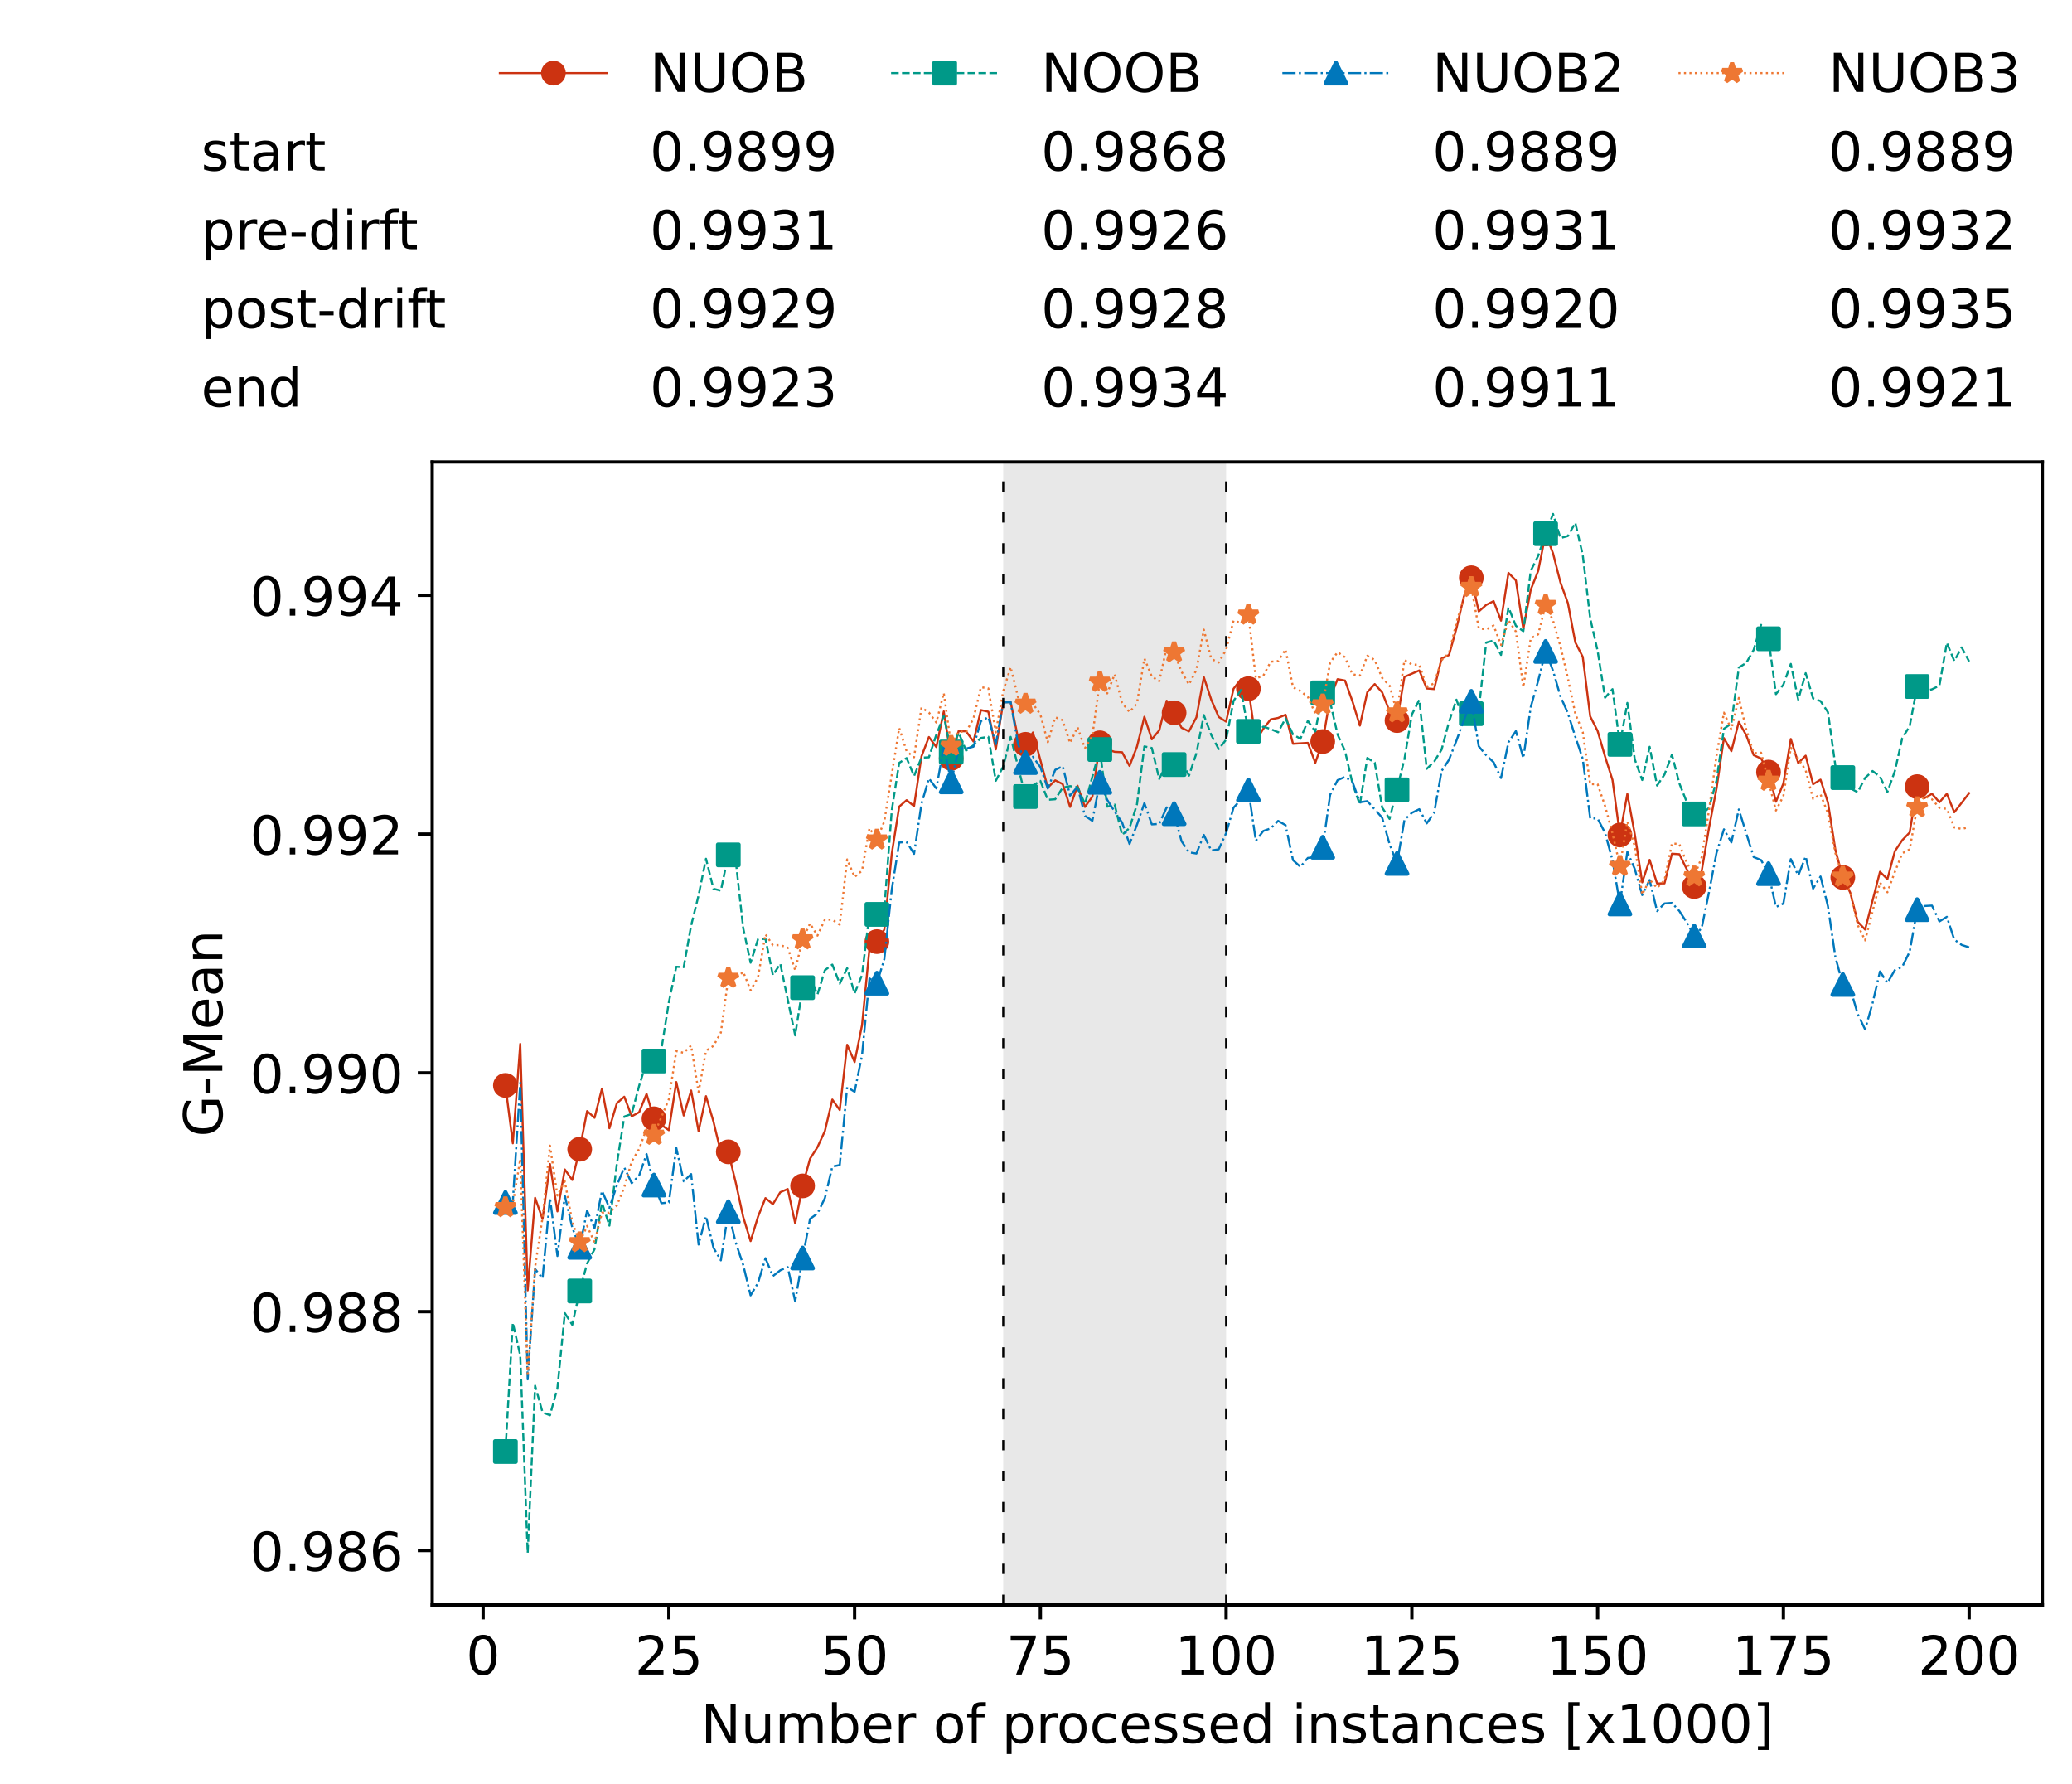 <?xml version="1.0" encoding="utf-8" standalone="no"?>
<!DOCTYPE svg PUBLIC "-//W3C//DTD SVG 1.1//EN"
  "http://www.w3.org/Graphics/SVG/1.1/DTD/svg11.dtd">
<!-- Created with matplotlib (https://matplotlib.org/) -->
<svg height="432.615pt" version="1.1" viewBox="0 0 502.65 432.615" width="502.65pt" xmlns="http://www.w3.org/2000/svg" xmlns:xlink="http://www.w3.org/1999/xlink">
 <defs>
  <style type="text/css">*{stroke-linecap:butt;stroke-linejoin:round;}</style>
 </defs>
 <g id="figure_1">
  <g id="patch_1">
   <path d="M 0 432.615 
L 502.65 432.615 
L 502.65 0 
L 0 0 
z
" style="fill:#ffffff;"/>
  </g>
  <g id="axes_1">
   <g id="patch_2">
    <path d="M 104.85 389.252 
L 495.45 389.252 
L 495.45 112.052 
L 104.85 112.052 
z
" style="fill:#ffffff;"/>
   </g>
   <g id="patch_3">
    <path clip-path="url(#pe873a7e988)" d="M 297.446 389.252 
L 297.446 112.052 
L 243.372 112.052 
L 243.372 389.252 
z
" style="fill:#d3d3d3;opacity:0.5;"/>
   </g>
   <g id="matplotlib.axis_1">
    <g id="xtick_1">
     <g id="line2d_1">
      <defs>
       <path d="M 0 0 
L 0 3.5 
" id="m40ded27386" style="stroke:#000000;stroke-width:0.8;"/>
      </defs>
      <g>
       <use style="stroke:#000000;stroke-width:0.8;" x="117.197" xlink:href="#m40ded27386" y="389.252"/>
      </g>
     </g>
     <g id="text_1">
      <!-- 0 -->
      <g transform="translate(113.061 406.13)scale(0.13 -0.13)">
       <defs>
        <path d="M 31.781 66.406 
Q 24.172 66.406 20.328 58.906 
Q 16.5 51.422 16.5 36.375 
Q 16.5 21.391 20.328 13.891 
Q 24.172 6.391 31.781 6.391 
Q 39.453 6.391 43.281 13.891 
Q 47.125 21.391 47.125 36.375 
Q 47.125 51.422 43.281 58.906 
Q 39.453 66.406 31.781 66.406 
z
M 31.781 74.219 
Q 44.047 74.219 50.516 64.516 
Q 56.984 54.828 56.984 36.375 
Q 56.984 17.969 50.516 8.266 
Q 44.047 -1.422 31.781 -1.422 
Q 19.531 -1.422 13.062 8.266 
Q 6.594 17.969 6.594 36.375 
Q 6.594 54.828 13.062 64.516 
Q 19.531 74.219 31.781 74.219 
z
" id="DejaVuSans-48"/>
       </defs>
       <use xlink:href="#DejaVuSans-48"/>
      </g>
     </g>
    </g>
    <g id="xtick_2">
     <g id="line2d_2">
      <g>
       <use style="stroke:#000000;stroke-width:0.8;" x="162.259" xlink:href="#m40ded27386" y="389.252"/>
      </g>
     </g>
     <g id="text_2">
      <!-- 25 -->
      <g transform="translate(153.988 406.13)scale(0.13 -0.13)">
       <defs>
        <path d="M 19.188 8.297 
L 53.609 8.297 
L 53.609 0 
L 7.328 0 
L 7.328 8.297 
Q 12.938 14.109 22.625 23.891 
Q 32.328 33.688 34.812 36.531 
Q 39.547 41.844 41.422 45.531 
Q 43.312 49.219 43.312 52.781 
Q 43.312 58.594 39.234 62.25 
Q 35.156 65.922 28.609 65.922 
Q 23.969 65.922 18.812 64.312 
Q 13.672 62.703 7.812 59.422 
L 7.812 69.391 
Q 13.766 71.781 18.938 73 
Q 24.125 74.219 28.422 74.219 
Q 39.75 74.219 46.484 68.547 
Q 53.219 62.891 53.219 53.422 
Q 53.219 48.922 51.531 44.891 
Q 49.859 40.875 45.406 35.406 
Q 44.188 33.984 37.641 27.219 
Q 31.109 20.453 19.188 8.297 
z
" id="DejaVuSans-50"/>
        <path d="M 10.797 72.906 
L 49.516 72.906 
L 49.516 64.594 
L 19.828 64.594 
L 19.828 46.734 
Q 21.969 47.469 24.109 47.828 
Q 26.266 48.188 28.422 48.188 
Q 40.625 48.188 47.75 41.5 
Q 54.891 34.812 54.891 23.391 
Q 54.891 11.625 47.562 5.094 
Q 40.234 -1.422 26.906 -1.422 
Q 22.312 -1.422 17.547 -0.641 
Q 12.797 0.141 7.719 1.703 
L 7.719 11.625 
Q 12.109 9.234 16.797 8.062 
Q 21.484 6.891 26.703 6.891 
Q 35.156 6.891 40.078 11.328 
Q 45.016 15.766 45.016 23.391 
Q 45.016 31 40.078 35.438 
Q 35.156 39.891 26.703 39.891 
Q 22.75 39.891 18.812 39.016 
Q 14.891 38.141 10.797 36.281 
z
" id="DejaVuSans-53"/>
       </defs>
       <use xlink:href="#DejaVuSans-50"/>
       <use x="63.623" xlink:href="#DejaVuSans-53"/>
      </g>
     </g>
    </g>
    <g id="xtick_3">
     <g id="line2d_3">
      <g>
       <use style="stroke:#000000;stroke-width:0.8;" x="207.322" xlink:href="#m40ded27386" y="389.252"/>
      </g>
     </g>
     <g id="text_3">
      <!-- 50 -->
      <g transform="translate(199.05 406.13)scale(0.13 -0.13)">
       <use xlink:href="#DejaVuSans-53"/>
       <use x="63.623" xlink:href="#DejaVuSans-48"/>
      </g>
     </g>
    </g>
    <g id="xtick_4">
     <g id="line2d_4">
      <g>
       <use style="stroke:#000000;stroke-width:0.8;" x="252.384" xlink:href="#m40ded27386" y="389.252"/>
      </g>
     </g>
     <g id="text_4">
      <!-- 75 -->
      <g transform="translate(244.113 406.13)scale(0.13 -0.13)">
       <defs>
        <path d="M 8.203 72.906 
L 55.078 72.906 
L 55.078 68.703 
L 28.609 0 
L 18.312 0 
L 43.219 64.594 
L 8.203 64.594 
z
" id="DejaVuSans-55"/>
       </defs>
       <use xlink:href="#DejaVuSans-55"/>
       <use x="63.623" xlink:href="#DejaVuSans-53"/>
      </g>
     </g>
    </g>
    <g id="xtick_5">
     <g id="line2d_5">
      <g>
       <use style="stroke:#000000;stroke-width:0.8;" x="297.446" xlink:href="#m40ded27386" y="389.252"/>
      </g>
     </g>
     <g id="text_5">
      <!-- 100 -->
      <g transform="translate(285.039 406.13)scale(0.13 -0.13)">
       <defs>
        <path d="M 12.406 8.297 
L 28.516 8.297 
L 28.516 63.922 
L 10.984 60.406 
L 10.984 69.391 
L 28.422 72.906 
L 38.281 72.906 
L 38.281 8.297 
L 54.391 8.297 
L 54.391 0 
L 12.406 0 
z
" id="DejaVuSans-49"/>
       </defs>
       <use xlink:href="#DejaVuSans-49"/>
       <use x="63.623" xlink:href="#DejaVuSans-48"/>
       <use x="127.246" xlink:href="#DejaVuSans-48"/>
      </g>
     </g>
    </g>
    <g id="xtick_6">
     <g id="line2d_6">
      <g>
       <use style="stroke:#000000;stroke-width:0.8;" x="342.509" xlink:href="#m40ded27386" y="389.252"/>
      </g>
     </g>
     <g id="text_6">
      <!-- 125 -->
      <g transform="translate(330.102 406.13)scale(0.13 -0.13)">
       <use xlink:href="#DejaVuSans-49"/>
       <use x="63.623" xlink:href="#DejaVuSans-50"/>
       <use x="127.246" xlink:href="#DejaVuSans-53"/>
      </g>
     </g>
    </g>
    <g id="xtick_7">
     <g id="line2d_7">
      <g>
       <use style="stroke:#000000;stroke-width:0.8;" x="387.571" xlink:href="#m40ded27386" y="389.252"/>
      </g>
     </g>
     <g id="text_7">
      <!-- 150 -->
      <g transform="translate(375.164 406.13)scale(0.13 -0.13)">
       <use xlink:href="#DejaVuSans-49"/>
       <use x="63.623" xlink:href="#DejaVuSans-53"/>
       <use x="127.246" xlink:href="#DejaVuSans-48"/>
      </g>
     </g>
    </g>
    <g id="xtick_8">
     <g id="line2d_8">
      <g>
       <use style="stroke:#000000;stroke-width:0.8;" x="432.633" xlink:href="#m40ded27386" y="389.252"/>
      </g>
     </g>
     <g id="text_8">
      <!-- 175 -->
      <g transform="translate(420.226 406.13)scale(0.13 -0.13)">
       <use xlink:href="#DejaVuSans-49"/>
       <use x="63.623" xlink:href="#DejaVuSans-55"/>
       <use x="127.246" xlink:href="#DejaVuSans-53"/>
      </g>
     </g>
    </g>
    <g id="xtick_9">
     <g id="line2d_9">
      <g>
       <use style="stroke:#000000;stroke-width:0.8;" x="477.695" xlink:href="#m40ded27386" y="389.252"/>
      </g>
     </g>
     <g id="text_9">
      <!-- 200 -->
      <g transform="translate(465.289 406.13)scale(0.13 -0.13)">
       <use xlink:href="#DejaVuSans-50"/>
       <use x="63.623" xlink:href="#DejaVuSans-48"/>
       <use x="127.246" xlink:href="#DejaVuSans-48"/>
      </g>
     </g>
    </g>
    <g id="text_10">
     <!-- Number of processed instances [x1000] -->
     <g transform="translate(170.025 422.711)scale(0.13 -0.13)">
      <defs>
       <path d="M 9.812 72.906 
L 23.094 72.906 
L 55.422 11.922 
L 55.422 72.906 
L 64.984 72.906 
L 64.984 0 
L 51.703 0 
L 19.391 60.984 
L 19.391 0 
L 9.812 0 
z
" id="DejaVuSans-78"/>
       <path d="M 8.5 21.578 
L 8.5 54.688 
L 17.484 54.688 
L 17.484 21.922 
Q 17.484 14.156 20.5 10.266 
Q 23.531 6.391 29.594 6.391 
Q 36.859 6.391 41.078 11.031 
Q 45.312 15.672 45.312 23.688 
L 45.312 54.688 
L 54.297 54.688 
L 54.297 0 
L 45.312 0 
L 45.312 8.406 
Q 42.047 3.422 37.719 1 
Q 33.406 -1.422 27.688 -1.422 
Q 18.266 -1.422 13.375 4.438 
Q 8.5 10.297 8.5 21.578 
z
M 31.109 56 
z
" id="DejaVuSans-117"/>
       <path d="M 52 44.188 
Q 55.375 50.25 60.062 53.125 
Q 64.75 56 71.094 56 
Q 79.641 56 84.281 50.016 
Q 88.922 44.047 88.922 33.016 
L 88.922 0 
L 79.891 0 
L 79.891 32.719 
Q 79.891 40.578 77.094 44.375 
Q 74.312 48.188 68.609 48.188 
Q 61.625 48.188 57.562 43.547 
Q 53.516 38.922 53.516 30.906 
L 53.516 0 
L 44.484 0 
L 44.484 32.719 
Q 44.484 40.625 41.703 44.406 
Q 38.922 48.188 33.109 48.188 
Q 26.219 48.188 22.156 43.531 
Q 18.109 38.875 18.109 30.906 
L 18.109 0 
L 9.078 0 
L 9.078 54.688 
L 18.109 54.688 
L 18.109 46.188 
Q 21.188 51.219 25.484 53.609 
Q 29.781 56 35.688 56 
Q 41.656 56 45.828 52.969 
Q 50 49.953 52 44.188 
z
" id="DejaVuSans-109"/>
       <path d="M 48.688 27.297 
Q 48.688 37.203 44.609 42.844 
Q 40.531 48.484 33.406 48.484 
Q 26.266 48.484 22.188 42.844 
Q 18.109 37.203 18.109 27.297 
Q 18.109 17.391 22.188 11.75 
Q 26.266 6.109 33.406 6.109 
Q 40.531 6.109 44.609 11.75 
Q 48.688 17.391 48.688 27.297 
z
M 18.109 46.391 
Q 20.953 51.266 25.266 53.625 
Q 29.594 56 35.594 56 
Q 45.562 56 51.781 48.094 
Q 58.016 40.188 58.016 27.297 
Q 58.016 14.406 51.781 6.484 
Q 45.562 -1.422 35.594 -1.422 
Q 29.594 -1.422 25.266 0.953 
Q 20.953 3.328 18.109 8.203 
L 18.109 0 
L 9.078 0 
L 9.078 75.984 
L 18.109 75.984 
z
" id="DejaVuSans-98"/>
       <path d="M 56.203 29.594 
L 56.203 25.203 
L 14.891 25.203 
Q 15.484 15.922 20.484 11.062 
Q 25.484 6.203 34.422 6.203 
Q 39.594 6.203 44.453 7.469 
Q 49.312 8.734 54.109 11.281 
L 54.109 2.781 
Q 49.266 0.734 44.188 -0.344 
Q 39.109 -1.422 33.891 -1.422 
Q 20.797 -1.422 13.156 6.188 
Q 5.516 13.812 5.516 26.812 
Q 5.516 40.234 12.766 48.109 
Q 20.016 56 32.328 56 
Q 43.359 56 49.781 48.891 
Q 56.203 41.797 56.203 29.594 
z
M 47.219 32.234 
Q 47.125 39.594 43.094 43.984 
Q 39.062 48.391 32.422 48.391 
Q 24.906 48.391 20.391 44.141 
Q 15.875 39.891 15.188 32.172 
z
" id="DejaVuSans-101"/>
       <path d="M 41.109 46.297 
Q 39.594 47.172 37.812 47.578 
Q 36.031 48 33.891 48 
Q 26.266 48 22.188 43.047 
Q 18.109 38.094 18.109 28.812 
L 18.109 0 
L 9.078 0 
L 9.078 54.688 
L 18.109 54.688 
L 18.109 46.188 
Q 20.953 51.172 25.484 53.578 
Q 30.031 56 36.531 56 
Q 37.453 56 38.578 55.875 
Q 39.703 55.766 41.062 55.516 
z
" id="DejaVuSans-114"/>
       <path id="DejaVuSans-32"/>
       <path d="M 30.609 48.391 
Q 23.391 48.391 19.188 42.75 
Q 14.984 37.109 14.984 27.297 
Q 14.984 17.484 19.156 11.844 
Q 23.344 6.203 30.609 6.203 
Q 37.797 6.203 41.984 11.859 
Q 46.188 17.531 46.188 27.297 
Q 46.188 37.016 41.984 42.703 
Q 37.797 48.391 30.609 48.391 
z
M 30.609 56 
Q 42.328 56 49.016 48.375 
Q 55.719 40.766 55.719 27.297 
Q 55.719 13.875 49.016 6.219 
Q 42.328 -1.422 30.609 -1.422 
Q 18.844 -1.422 12.172 6.219 
Q 5.516 13.875 5.516 27.297 
Q 5.516 40.766 12.172 48.375 
Q 18.844 56 30.609 56 
z
" id="DejaVuSans-111"/>
       <path d="M 37.109 75.984 
L 37.109 68.5 
L 28.516 68.5 
Q 23.688 68.5 21.797 66.547 
Q 19.922 64.594 19.922 59.516 
L 19.922 54.688 
L 34.719 54.688 
L 34.719 47.703 
L 19.922 47.703 
L 19.922 0 
L 10.891 0 
L 10.891 47.703 
L 2.297 47.703 
L 2.297 54.688 
L 10.891 54.688 
L 10.891 58.5 
Q 10.891 67.625 15.141 71.797 
Q 19.391 75.984 28.609 75.984 
z
" id="DejaVuSans-102"/>
       <path d="M 18.109 8.203 
L 18.109 -20.797 
L 9.078 -20.797 
L 9.078 54.688 
L 18.109 54.688 
L 18.109 46.391 
Q 20.953 51.266 25.266 53.625 
Q 29.594 56 35.594 56 
Q 45.562 56 51.781 48.094 
Q 58.016 40.188 58.016 27.297 
Q 58.016 14.406 51.781 6.484 
Q 45.562 -1.422 35.594 -1.422 
Q 29.594 -1.422 25.266 0.953 
Q 20.953 3.328 18.109 8.203 
z
M 48.688 27.297 
Q 48.688 37.203 44.609 42.844 
Q 40.531 48.484 33.406 48.484 
Q 26.266 48.484 22.188 42.844 
Q 18.109 37.203 18.109 27.297 
Q 18.109 17.391 22.188 11.75 
Q 26.266 6.109 33.406 6.109 
Q 40.531 6.109 44.609 11.75 
Q 48.688 17.391 48.688 27.297 
z
" id="DejaVuSans-112"/>
       <path d="M 48.781 52.594 
L 48.781 44.188 
Q 44.969 46.297 41.141 47.344 
Q 37.312 48.391 33.406 48.391 
Q 24.656 48.391 19.812 42.844 
Q 14.984 37.312 14.984 27.297 
Q 14.984 17.281 19.812 11.734 
Q 24.656 6.203 33.406 6.203 
Q 37.312 6.203 41.141 7.25 
Q 44.969 8.297 48.781 10.406 
L 48.781 2.094 
Q 45.016 0.344 40.984 -0.531 
Q 36.969 -1.422 32.422 -1.422 
Q 20.062 -1.422 12.781 6.344 
Q 5.516 14.109 5.516 27.297 
Q 5.516 40.672 12.859 48.328 
Q 20.219 56 33.016 56 
Q 37.156 56 41.109 55.141 
Q 45.062 54.297 48.781 52.594 
z
" id="DejaVuSans-99"/>
       <path d="M 44.281 53.078 
L 44.281 44.578 
Q 40.484 46.531 36.375 47.5 
Q 32.281 48.484 27.875 48.484 
Q 21.188 48.484 17.844 46.438 
Q 14.5 44.391 14.5 40.281 
Q 14.5 37.156 16.891 35.375 
Q 19.281 33.594 26.516 31.984 
L 29.594 31.297 
Q 39.156 29.25 43.188 25.516 
Q 47.219 21.781 47.219 15.094 
Q 47.219 7.469 41.188 3.016 
Q 35.156 -1.422 24.609 -1.422 
Q 20.219 -1.422 15.453 -0.562 
Q 10.688 0.297 5.422 2 
L 5.422 11.281 
Q 10.406 8.688 15.234 7.391 
Q 20.062 6.109 24.812 6.109 
Q 31.156 6.109 34.562 8.281 
Q 37.984 10.453 37.984 14.406 
Q 37.984 18.062 35.516 20.016 
Q 33.062 21.969 24.703 23.781 
L 21.578 24.516 
Q 13.234 26.266 9.516 29.906 
Q 5.812 33.547 5.812 39.891 
Q 5.812 47.609 11.281 51.797 
Q 16.75 56 26.812 56 
Q 31.781 56 36.172 55.266 
Q 40.578 54.547 44.281 53.078 
z
" id="DejaVuSans-115"/>
       <path d="M 45.406 46.391 
L 45.406 75.984 
L 54.391 75.984 
L 54.391 0 
L 45.406 0 
L 45.406 8.203 
Q 42.578 3.328 38.25 0.953 
Q 33.938 -1.422 27.875 -1.422 
Q 17.969 -1.422 11.734 6.484 
Q 5.516 14.406 5.516 27.297 
Q 5.516 40.188 11.734 48.094 
Q 17.969 56 27.875 56 
Q 33.938 56 38.25 53.625 
Q 42.578 51.266 45.406 46.391 
z
M 14.797 27.297 
Q 14.797 17.391 18.875 11.75 
Q 22.953 6.109 30.078 6.109 
Q 37.203 6.109 41.297 11.75 
Q 45.406 17.391 45.406 27.297 
Q 45.406 37.203 41.297 42.844 
Q 37.203 48.484 30.078 48.484 
Q 22.953 48.484 18.875 42.844 
Q 14.797 37.203 14.797 27.297 
z
" id="DejaVuSans-100"/>
       <path d="M 9.422 54.688 
L 18.406 54.688 
L 18.406 0 
L 9.422 0 
z
M 9.422 75.984 
L 18.406 75.984 
L 18.406 64.594 
L 9.422 64.594 
z
" id="DejaVuSans-105"/>
       <path d="M 54.891 33.016 
L 54.891 0 
L 45.906 0 
L 45.906 32.719 
Q 45.906 40.484 42.875 44.328 
Q 39.844 48.188 33.797 48.188 
Q 26.516 48.188 22.312 43.547 
Q 18.109 38.922 18.109 30.906 
L 18.109 0 
L 9.078 0 
L 9.078 54.688 
L 18.109 54.688 
L 18.109 46.188 
Q 21.344 51.125 25.703 53.562 
Q 30.078 56 35.797 56 
Q 45.219 56 50.047 50.172 
Q 54.891 44.344 54.891 33.016 
z
" id="DejaVuSans-110"/>
       <path d="M 18.312 70.219 
L 18.312 54.688 
L 36.812 54.688 
L 36.812 47.703 
L 18.312 47.703 
L 18.312 18.016 
Q 18.312 11.328 20.141 9.422 
Q 21.969 7.516 27.594 7.516 
L 36.812 7.516 
L 36.812 0 
L 27.594 0 
Q 17.188 0 13.234 3.875 
Q 9.281 7.766 9.281 18.016 
L 9.281 47.703 
L 2.688 47.703 
L 2.688 54.688 
L 9.281 54.688 
L 9.281 70.219 
z
" id="DejaVuSans-116"/>
       <path d="M 34.281 27.484 
Q 23.391 27.484 19.188 25 
Q 14.984 22.516 14.984 16.5 
Q 14.984 11.719 18.141 8.906 
Q 21.297 6.109 26.703 6.109 
Q 34.188 6.109 38.703 11.406 
Q 43.219 16.703 43.219 25.484 
L 43.219 27.484 
z
M 52.203 31.203 
L 52.203 0 
L 43.219 0 
L 43.219 8.297 
Q 40.141 3.328 35.547 0.953 
Q 30.953 -1.422 24.312 -1.422 
Q 15.922 -1.422 10.953 3.297 
Q 6 8.016 6 15.922 
Q 6 25.141 12.172 29.828 
Q 18.359 34.516 30.609 34.516 
L 43.219 34.516 
L 43.219 35.406 
Q 43.219 41.609 39.141 45 
Q 35.062 48.391 27.688 48.391 
Q 23 48.391 18.547 47.266 
Q 14.109 46.141 10.016 43.891 
L 10.016 52.203 
Q 14.938 54.109 19.578 55.047 
Q 24.219 56 28.609 56 
Q 40.484 56 46.344 49.844 
Q 52.203 43.703 52.203 31.203 
z
" id="DejaVuSans-97"/>
       <path d="M 8.594 75.984 
L 29.297 75.984 
L 29.297 69 
L 17.578 69 
L 17.578 -6.203 
L 29.297 -6.203 
L 29.297 -13.188 
L 8.594 -13.188 
z
" id="DejaVuSans-91"/>
       <path d="M 54.891 54.688 
L 35.109 28.078 
L 55.906 0 
L 45.312 0 
L 29.391 21.484 
L 13.484 0 
L 2.875 0 
L 24.125 28.609 
L 4.688 54.688 
L 15.281 54.688 
L 29.781 35.203 
L 44.281 54.688 
z
" id="DejaVuSans-120"/>
       <path d="M 30.422 75.984 
L 30.422 -13.188 
L 9.719 -13.188 
L 9.719 -6.203 
L 21.391 -6.203 
L 21.391 69 
L 9.719 69 
L 9.719 75.984 
z
" id="DejaVuSans-93"/>
      </defs>
      <use xlink:href="#DejaVuSans-78"/>
      <use x="74.805" xlink:href="#DejaVuSans-117"/>
      <use x="138.184" xlink:href="#DejaVuSans-109"/>
      <use x="235.596" xlink:href="#DejaVuSans-98"/>
      <use x="299.072" xlink:href="#DejaVuSans-101"/>
      <use x="360.596" xlink:href="#DejaVuSans-114"/>
      <use x="401.709" xlink:href="#DejaVuSans-32"/>
      <use x="433.496" xlink:href="#DejaVuSans-111"/>
      <use x="494.678" xlink:href="#DejaVuSans-102"/>
      <use x="529.883" xlink:href="#DejaVuSans-32"/>
      <use x="561.67" xlink:href="#DejaVuSans-112"/>
      <use x="625.146" xlink:href="#DejaVuSans-114"/>
      <use x="664.01" xlink:href="#DejaVuSans-111"/>
      <use x="725.191" xlink:href="#DejaVuSans-99"/>
      <use x="780.172" xlink:href="#DejaVuSans-101"/>
      <use x="841.695" xlink:href="#DejaVuSans-115"/>
      <use x="893.795" xlink:href="#DejaVuSans-115"/>
      <use x="945.895" xlink:href="#DejaVuSans-101"/>
      <use x="1007.418" xlink:href="#DejaVuSans-100"/>
      <use x="1070.895" xlink:href="#DejaVuSans-32"/>
      <use x="1102.682" xlink:href="#DejaVuSans-105"/>
      <use x="1130.465" xlink:href="#DejaVuSans-110"/>
      <use x="1193.844" xlink:href="#DejaVuSans-115"/>
      <use x="1245.943" xlink:href="#DejaVuSans-116"/>
      <use x="1285.152" xlink:href="#DejaVuSans-97"/>
      <use x="1346.432" xlink:href="#DejaVuSans-110"/>
      <use x="1409.811" xlink:href="#DejaVuSans-99"/>
      <use x="1464.791" xlink:href="#DejaVuSans-101"/>
      <use x="1526.314" xlink:href="#DejaVuSans-115"/>
      <use x="1578.414" xlink:href="#DejaVuSans-32"/>
      <use x="1610.201" xlink:href="#DejaVuSans-91"/>
      <use x="1649.215" xlink:href="#DejaVuSans-120"/>
      <use x="1708.395" xlink:href="#DejaVuSans-49"/>
      <use x="1772.018" xlink:href="#DejaVuSans-48"/>
      <use x="1835.641" xlink:href="#DejaVuSans-48"/>
      <use x="1899.264" xlink:href="#DejaVuSans-48"/>
      <use x="1962.887" xlink:href="#DejaVuSans-93"/>
     </g>
    </g>
   </g>
   <g id="matplotlib.axis_2">
    <g id="ytick_1">
     <g id="line2d_10">
      <defs>
       <path d="M 0 0 
L -3.5 0 
" id="m74917c76b8" style="stroke:#000000;stroke-width:0.8;"/>
      </defs>
      <g>
       <use style="stroke:#000000;stroke-width:0.8;" x="104.85" xlink:href="#m74917c76b8" y="376.037"/>
      </g>
     </g>
     <g id="text_11">
      <!-- 0.986 -->
      <g transform="translate(60.633 380.976)scale(0.13 -0.13)">
       <defs>
        <path d="M 10.688 12.406 
L 21 12.406 
L 21 0 
L 10.688 0 
z
" id="DejaVuSans-46"/>
        <path d="M 10.984 1.516 
L 10.984 10.5 
Q 14.703 8.734 18.5 7.812 
Q 22.312 6.891 25.984 6.891 
Q 35.75 6.891 40.891 13.453 
Q 46.047 20.016 46.781 33.406 
Q 43.953 29.203 39.594 26.953 
Q 35.25 24.703 29.984 24.703 
Q 19.047 24.703 12.672 31.312 
Q 6.297 37.938 6.297 49.422 
Q 6.297 60.641 12.938 67.422 
Q 19.578 74.219 30.609 74.219 
Q 43.266 74.219 49.922 64.516 
Q 56.594 54.828 56.594 36.375 
Q 56.594 19.141 48.406 8.859 
Q 40.234 -1.422 26.422 -1.422 
Q 22.703 -1.422 18.891 -0.688 
Q 15.094 0.047 10.984 1.516 
z
M 30.609 32.422 
Q 37.25 32.422 41.125 36.953 
Q 45.016 41.5 45.016 49.422 
Q 45.016 57.281 41.125 61.844 
Q 37.25 66.406 30.609 66.406 
Q 23.969 66.406 20.094 61.844 
Q 16.219 57.281 16.219 49.422 
Q 16.219 41.5 20.094 36.953 
Q 23.969 32.422 30.609 32.422 
z
" id="DejaVuSans-57"/>
        <path d="M 31.781 34.625 
Q 24.75 34.625 20.719 30.859 
Q 16.703 27.094 16.703 20.516 
Q 16.703 13.922 20.719 10.156 
Q 24.75 6.391 31.781 6.391 
Q 38.812 6.391 42.859 10.172 
Q 46.922 13.969 46.922 20.516 
Q 46.922 27.094 42.891 30.859 
Q 38.875 34.625 31.781 34.625 
z
M 21.922 38.812 
Q 15.578 40.375 12.031 44.719 
Q 8.5 49.078 8.5 55.328 
Q 8.5 64.062 14.719 69.141 
Q 20.953 74.219 31.781 74.219 
Q 42.672 74.219 48.875 69.141 
Q 55.078 64.062 55.078 55.328 
Q 55.078 49.078 51.531 44.719 
Q 48 40.375 41.703 38.812 
Q 48.828 37.156 52.797 32.312 
Q 56.781 27.484 56.781 20.516 
Q 56.781 9.906 50.312 4.234 
Q 43.844 -1.422 31.781 -1.422 
Q 19.734 -1.422 13.25 4.234 
Q 6.781 9.906 6.781 20.516 
Q 6.781 27.484 10.781 32.312 
Q 14.797 37.156 21.922 38.812 
z
M 18.312 54.391 
Q 18.312 48.734 21.844 45.562 
Q 25.391 42.391 31.781 42.391 
Q 38.141 42.391 41.719 45.562 
Q 45.312 48.734 45.312 54.391 
Q 45.312 60.062 41.719 63.234 
Q 38.141 66.406 31.781 66.406 
Q 25.391 66.406 21.844 63.234 
Q 18.312 60.062 18.312 54.391 
z
" id="DejaVuSans-56"/>
        <path d="M 33.016 40.375 
Q 26.375 40.375 22.484 35.828 
Q 18.609 31.297 18.609 23.391 
Q 18.609 15.531 22.484 10.953 
Q 26.375 6.391 33.016 6.391 
Q 39.656 6.391 43.531 10.953 
Q 47.406 15.531 47.406 23.391 
Q 47.406 31.297 43.531 35.828 
Q 39.656 40.375 33.016 40.375 
z
M 52.594 71.297 
L 52.594 62.312 
Q 48.875 64.062 45.094 64.984 
Q 41.312 65.922 37.594 65.922 
Q 27.828 65.922 22.672 59.328 
Q 17.531 52.734 16.797 39.406 
Q 19.672 43.656 24.016 45.922 
Q 28.375 48.188 33.594 48.188 
Q 44.578 48.188 50.953 41.516 
Q 57.328 34.859 57.328 23.391 
Q 57.328 12.156 50.688 5.359 
Q 44.047 -1.422 33.016 -1.422 
Q 20.359 -1.422 13.672 8.266 
Q 6.984 17.969 6.984 36.375 
Q 6.984 53.656 15.188 63.938 
Q 23.391 74.219 37.203 74.219 
Q 40.922 74.219 44.703 73.484 
Q 48.484 72.75 52.594 71.297 
z
" id="DejaVuSans-54"/>
       </defs>
       <use xlink:href="#DejaVuSans-48"/>
       <use x="63.623" xlink:href="#DejaVuSans-46"/>
       <use x="95.41" xlink:href="#DejaVuSans-57"/>
       <use x="159.033" xlink:href="#DejaVuSans-56"/>
       <use x="222.656" xlink:href="#DejaVuSans-54"/>
      </g>
     </g>
    </g>
    <g id="ytick_2">
     <g id="line2d_11">
      <g>
       <use style="stroke:#000000;stroke-width:0.8;" x="104.85" xlink:href="#m74917c76b8" y="318.121"/>
      </g>
     </g>
     <g id="text_12">
      <!-- 0.988 -->
      <g transform="translate(60.633 323.06)scale(0.13 -0.13)">
       <use xlink:href="#DejaVuSans-48"/>
       <use x="63.623" xlink:href="#DejaVuSans-46"/>
       <use x="95.41" xlink:href="#DejaVuSans-57"/>
       <use x="159.033" xlink:href="#DejaVuSans-56"/>
       <use x="222.656" xlink:href="#DejaVuSans-56"/>
      </g>
     </g>
    </g>
    <g id="ytick_3">
     <g id="line2d_12">
      <g>
       <use style="stroke:#000000;stroke-width:0.8;" x="104.85" xlink:href="#m74917c76b8" y="260.206"/>
      </g>
     </g>
     <g id="text_13">
      <!-- 0.990 -->
      <g transform="translate(60.633 265.145)scale(0.13 -0.13)">
       <use xlink:href="#DejaVuSans-48"/>
       <use x="63.623" xlink:href="#DejaVuSans-46"/>
       <use x="95.41" xlink:href="#DejaVuSans-57"/>
       <use x="159.033" xlink:href="#DejaVuSans-57"/>
       <use x="222.656" xlink:href="#DejaVuSans-48"/>
      </g>
     </g>
    </g>
    <g id="ytick_4">
     <g id="line2d_13">
      <g>
       <use style="stroke:#000000;stroke-width:0.8;" x="104.85" xlink:href="#m74917c76b8" y="202.29"/>
      </g>
     </g>
     <g id="text_14">
      <!-- 0.992 -->
      <g transform="translate(60.633 207.229)scale(0.13 -0.13)">
       <use xlink:href="#DejaVuSans-48"/>
       <use x="63.623" xlink:href="#DejaVuSans-46"/>
       <use x="95.41" xlink:href="#DejaVuSans-57"/>
       <use x="159.033" xlink:href="#DejaVuSans-57"/>
       <use x="222.656" xlink:href="#DejaVuSans-50"/>
      </g>
     </g>
    </g>
    <g id="ytick_5">
     <g id="line2d_14">
      <g>
       <use style="stroke:#000000;stroke-width:0.8;" x="104.85" xlink:href="#m74917c76b8" y="144.374"/>
      </g>
     </g>
     <g id="text_15">
      <!-- 0.994 -->
      <g transform="translate(60.633 149.313)scale(0.13 -0.13)">
       <defs>
        <path d="M 37.797 64.312 
L 12.891 25.391 
L 37.797 25.391 
z
M 35.203 72.906 
L 47.609 72.906 
L 47.609 25.391 
L 58.016 25.391 
L 58.016 17.188 
L 47.609 17.188 
L 47.609 0 
L 37.797 0 
L 37.797 17.188 
L 4.891 17.188 
L 4.891 26.703 
z
" id="DejaVuSans-52"/>
       </defs>
       <use xlink:href="#DejaVuSans-48"/>
       <use x="63.623" xlink:href="#DejaVuSans-46"/>
       <use x="95.41" xlink:href="#DejaVuSans-57"/>
       <use x="159.033" xlink:href="#DejaVuSans-57"/>
       <use x="222.656" xlink:href="#DejaVuSans-52"/>
      </g>
     </g>
    </g>
    <g id="text_16">
     <!-- G-Mean -->
     <g transform="translate(53.93 275.744)rotate(-90)scale(0.13 -0.13)">
      <defs>
       <path d="M 59.516 10.406 
L 59.516 29.984 
L 43.406 29.984 
L 43.406 38.094 
L 69.281 38.094 
L 69.281 6.781 
Q 63.578 2.734 56.688 0.656 
Q 49.812 -1.422 42 -1.422 
Q 24.906 -1.422 15.25 8.562 
Q 5.609 18.562 5.609 36.375 
Q 5.609 54.25 15.25 64.234 
Q 24.906 74.219 42 74.219 
Q 49.125 74.219 55.547 72.453 
Q 61.969 70.703 67.391 67.281 
L 67.391 56.781 
Q 61.922 61.422 55.766 63.766 
Q 49.609 66.109 42.828 66.109 
Q 29.438 66.109 22.719 58.641 
Q 16.016 51.172 16.016 36.375 
Q 16.016 21.625 22.719 14.156 
Q 29.438 6.688 42.828 6.688 
Q 48.047 6.688 52.141 7.594 
Q 56.25 8.5 59.516 10.406 
z
" id="DejaVuSans-71"/>
       <path d="M 4.891 31.391 
L 31.203 31.391 
L 31.203 23.391 
L 4.891 23.391 
z
" id="DejaVuSans-45"/>
       <path d="M 9.812 72.906 
L 24.516 72.906 
L 43.109 23.297 
L 61.812 72.906 
L 76.516 72.906 
L 76.516 0 
L 66.891 0 
L 66.891 64.016 
L 48.094 14.016 
L 38.188 14.016 
L 19.391 64.016 
L 19.391 0 
L 9.812 0 
z
" id="DejaVuSans-77"/>
      </defs>
      <use xlink:href="#DejaVuSans-71"/>
      <use x="77.49" xlink:href="#DejaVuSans-45"/>
      <use x="113.574" xlink:href="#DejaVuSans-77"/>
      <use x="199.854" xlink:href="#DejaVuSans-101"/>
      <use x="261.377" xlink:href="#DejaVuSans-97"/>
      <use x="322.656" xlink:href="#DejaVuSans-110"/>
     </g>
    </g>
   </g>
   <g id="line2d_15"/>
   <g id="line2d_16"/>
   <g id="line2d_17"/>
   <g id="line2d_18"/>
   <g id="line2d_19"/>
   <g id="line2d_20">
    <path clip-path="url(#pe873a7e988)" d="M 122.605 263.247 
L 124.407 277.29 
L 126.21 253.177 
L 128.012 312.958 
L 129.815 290.516 
L 131.617 295.659 
L 133.419 282.32 
L 135.222 293.803 
L 137.024 283.637 
L 138.827 286.179 
L 140.629 278.729 
L 142.432 269.474 
L 144.234 271.107 
L 146.037 264.025 
L 147.839 273.634 
L 149.642 267.576 
L 151.444 265.992 
L 153.247 270.743 
L 155.049 269.759 
L 156.852 265.311 
L 158.654 271.34 
L 160.457 272.851 
L 162.259 274.113 
L 164.062 262.432 
L 165.864 270.548 
L 167.667 264.483 
L 169.469 274.351 
L 171.272 265.858 
L 173.074 272.015 
L 174.877 279.493 
L 176.679 279.361 
L 178.482 286.806 
L 180.284 295.101 
L 182.087 301.007 
L 183.889 295.092 
L 185.692 290.581 
L 187.494 292.046 
L 189.297 289.148 
L 191.099 288.374 
L 192.902 296.698 
L 194.704 287.621 
L 196.507 281.038 
L 198.309 278.226 
L 200.112 274.31 
L 201.914 266.679 
L 203.717 269.222 
L 205.519 253.393 
L 207.322 257.584 
L 209.124 248.626 
L 210.927 230.022 
L 212.729 228.375 
L 214.532 225.447 
L 216.334 207.055 
L 218.137 195.634 
L 219.939 194.071 
L 221.742 195.513 
L 223.544 183.451 
L 225.347 178.755 
L 227.149 181.191 
L 228.952 172.543 
L 230.754 183.938 
L 232.557 177.308 
L 234.359 177.366 
L 236.162 179.835 
L 237.964 172.219 
L 239.767 172.614 
L 241.569 181.753 
L 243.372 170.322 
L 245.174 170.279 
L 246.976 179.034 
L 248.779 180.521 
L 250.581 177.644 
L 254.186 191.025 
L 255.989 189.26 
L 257.791 190.159 
L 259.594 195.709 
L 261.396 190.568 
L 263.199 195.707 
L 265.001 193.225 
L 266.804 180.154 
L 268.606 181.758 
L 270.409 182.344 
L 272.211 182.439 
L 274.014 185.762 
L 275.816 181.101 
L 277.619 173.843 
L 279.421 179.309 
L 281.224 177.128 
L 283.026 169.951 
L 284.829 172.877 
L 286.631 176.505 
L 288.434 177.374 
L 290.236 173.984 
L 292.039 164.237 
L 293.841 169.7 
L 295.644 173.877 
L 297.446 175.018 
L 299.249 167.05 
L 301.051 164.713 
L 302.854 167.025 
L 304.656 179.667 
L 306.459 176.771 
L 308.261 174.472 
L 310.064 174.123 
L 311.866 173.351 
L 313.669 180.391 
L 317.274 180.171 
L 319.076 185.017 
L 320.879 179.848 
L 322.681 169.249 
L 324.484 164.726 
L 326.286 165.054 
L 328.089 170.096 
L 329.891 175.979 
L 331.694 167.889 
L 333.496 165.914 
L 335.299 167.919 
L 337.101 172.51 
L 338.904 174.761 
L 340.706 164.172 
L 344.311 162.61 
L 346.114 166.975 
L 347.916 167.123 
L 349.719 159.701 
L 351.521 158.859 
L 353.324 152.397 
L 355.126 144.698 
L 356.928 140.129 
L 358.731 148.309 
L 360.533 146.72 
L 362.336 145.799 
L 364.138 150.53 
L 365.941 138.952 
L 367.743 140.781 
L 369.546 152.546 
L 371.348 143.024 
L 373.151 138.466 
L 374.953 129.517 
L 376.756 134.215 
L 378.558 141.294 
L 380.361 146.269 
L 382.163 155.817 
L 383.966 159.316 
L 385.768 173.741 
L 387.571 177.298 
L 389.373 183.476 
L 391.176 189.162 
L 392.978 202.51 
L 394.781 192.548 
L 396.583 202.311 
L 398.386 214.004 
L 400.188 208.543 
L 401.991 214.275 
L 403.793 214.251 
L 405.596 207.063 
L 407.398 207.179 
L 409.201 210.835 
L 411.003 215.022 
L 412.806 211.312 
L 414.608 200.712 
L 416.411 191.274 
L 418.213 179.021 
L 420.016 182.182 
L 421.818 175.089 
L 423.621 178.315 
L 425.423 183.147 
L 427.226 183.964 
L 429.028 187.251 
L 430.831 194.441 
L 432.633 190.02 
L 434.436 179.232 
L 436.238 185.068 
L 438.041 183.277 
L 439.843 190.197 
L 441.646 189.092 
L 443.448 194.651 
L 445.251 206.129 
L 447.053 212.812 
L 448.856 216.502 
L 450.658 223.548 
L 452.461 225.453 
L 456.066 211.433 
L 457.868 213.218 
L 459.671 206.449 
L 461.473 203.773 
L 463.276 201.897 
L 465.078 190.786 
L 466.881 193.559 
L 468.683 192.523 
L 470.485 194.57 
L 472.288 192.531 
L 474.09 197.006 
L 477.695 192.366 
L 477.695 192.366 
" style="fill:none;stroke:#cc3311;stroke-linecap:square;stroke-width:0.5;"/>
    <defs>
     <path d="M 0 2.5 
C 0.663 2.5 1.299 2.237 1.768 1.768 
C 2.237 1.299 2.5 0.663 2.5 0 
C 2.5 -0.663 2.237 -1.299 1.768 -1.768 
C 1.299 -2.237 0.663 -2.5 0 -2.5 
C -0.663 -2.5 -1.299 -2.237 -1.768 -1.768 
C -2.237 -1.299 -2.5 -0.663 -2.5 0 
C -2.5 0.663 -2.237 1.299 -1.768 1.768 
C -1.299 2.237 -0.663 2.5 0 2.5 
z
" id="m61fc7f357d" style="stroke:#cc3311;"/>
    </defs>
    <g clip-path="url(#pe873a7e988)">
     <use style="fill:#cc3311;stroke:#cc3311;" x="122.605" xlink:href="#m61fc7f357d" y="263.247"/>
     <use style="fill:#cc3311;stroke:#cc3311;" x="140.629" xlink:href="#m61fc7f357d" y="278.729"/>
     <use style="fill:#cc3311;stroke:#cc3311;" x="158.654" xlink:href="#m61fc7f357d" y="271.34"/>
     <use style="fill:#cc3311;stroke:#cc3311;" x="176.679" xlink:href="#m61fc7f357d" y="279.361"/>
     <use style="fill:#cc3311;stroke:#cc3311;" x="194.704" xlink:href="#m61fc7f357d" y="287.621"/>
     <use style="fill:#cc3311;stroke:#cc3311;" x="212.729" xlink:href="#m61fc7f357d" y="228.375"/>
     <use style="fill:#cc3311;stroke:#cc3311;" x="230.754" xlink:href="#m61fc7f357d" y="183.938"/>
     <use style="fill:#cc3311;stroke:#cc3311;" x="248.779" xlink:href="#m61fc7f357d" y="180.521"/>
     <use style="fill:#cc3311;stroke:#cc3311;" x="266.804" xlink:href="#m61fc7f357d" y="180.154"/>
     <use style="fill:#cc3311;stroke:#cc3311;" x="284.829" xlink:href="#m61fc7f357d" y="172.877"/>
     <use style="fill:#cc3311;stroke:#cc3311;" x="302.854" xlink:href="#m61fc7f357d" y="167.025"/>
     <use style="fill:#cc3311;stroke:#cc3311;" x="320.879" xlink:href="#m61fc7f357d" y="179.848"/>
     <use style="fill:#cc3311;stroke:#cc3311;" x="338.904" xlink:href="#m61fc7f357d" y="174.761"/>
     <use style="fill:#cc3311;stroke:#cc3311;" x="356.928" xlink:href="#m61fc7f357d" y="140.129"/>
     <use style="fill:#cc3311;stroke:#cc3311;" x="374.953" xlink:href="#m61fc7f357d" y="129.517"/>
     <use style="fill:#cc3311;stroke:#cc3311;" x="392.978" xlink:href="#m61fc7f357d" y="202.51"/>
     <use style="fill:#cc3311;stroke:#cc3311;" x="411.003" xlink:href="#m61fc7f357d" y="215.022"/>
     <use style="fill:#cc3311;stroke:#cc3311;" x="429.028" xlink:href="#m61fc7f357d" y="187.251"/>
     <use style="fill:#cc3311;stroke:#cc3311;" x="447.053" xlink:href="#m61fc7f357d" y="212.812"/>
     <use style="fill:#cc3311;stroke:#cc3311;" x="465.078" xlink:href="#m61fc7f357d" y="190.786"/>
    </g>
   </g>
   <g id="line2d_21"/>
   <g id="line2d_22"/>
   <g id="line2d_23"/>
   <g id="line2d_24"/>
   <g id="line2d_25">
    <path clip-path="url(#pe873a7e988)" d="M 122.605 352.04 
L 124.407 320.808 
L 126.21 328.759 
L 128.012 376.652 
L 129.815 336.067 
L 131.617 342.542 
L 133.419 343.243 
L 135.222 336.661 
L 137.024 318.485 
L 138.827 321.309 
L 140.629 313.103 
L 142.432 306.433 
L 144.234 302.972 
L 146.037 291.727 
L 147.839 297.258 
L 149.642 282.313 
L 151.444 270.813 
L 153.247 270.154 
L 155.049 263.348 
L 156.852 257.606 
L 158.654 257.335 
L 160.457 254.446 
L 162.259 243.076 
L 164.062 234.48 
L 165.864 234.565 
L 167.667 224.465 
L 169.469 217.157 
L 171.272 208.28 
L 173.074 215.555 
L 174.877 216.003 
L 176.679 207.339 
L 178.482 208.75 
L 180.284 225.042 
L 182.087 233.496 
L 183.889 227.775 
L 185.692 227.715 
L 187.494 236.511 
L 189.297 233.762 
L 192.902 251.113 
L 194.704 239.542 
L 196.507 236.995 
L 198.309 241.202 
L 200.112 235.312 
L 201.914 233.954 
L 203.717 238.559 
L 205.519 234.815 
L 207.322 240.906 
L 209.124 236.458 
L 210.927 221.671 
L 212.729 221.771 
L 214.532 220.379 
L 216.334 196.551 
L 218.137 185.028 
L 219.939 183.86 
L 221.742 188.223 
L 223.544 183.75 
L 225.347 183.674 
L 227.149 178.168 
L 228.952 173.638 
L 230.754 182.386 
L 232.557 177.666 
L 234.359 182.035 
L 236.162 180.752 
L 237.964 178.985 
L 239.767 178.699 
L 241.569 189.37 
L 243.372 185.921 
L 245.174 178.721 
L 248.779 193.191 
L 250.581 190.496 
L 252.384 189.398 
L 254.186 193.981 
L 255.989 193.847 
L 257.791 191.039 
L 259.594 190.668 
L 261.396 190.928 
L 263.199 194.971 
L 266.804 181.777 
L 268.606 195.649 
L 270.409 195.143 
L 272.211 202.502 
L 274.014 200.807 
L 275.816 195.112 
L 277.619 181.032 
L 279.421 181.409 
L 281.224 188.92 
L 283.026 185.171 
L 284.829 185.428 
L 286.631 184.612 
L 288.434 188.125 
L 290.236 182.709 
L 292.039 173.423 
L 293.841 178.275 
L 295.644 181.675 
L 297.446 179.4 
L 299.249 169.999 
L 301.051 167.355 
L 302.854 177.39 
L 304.656 178.108 
L 306.459 176.225 
L 308.261 176.822 
L 310.064 177.598 
L 311.866 174.24 
L 313.669 178.124 
L 315.471 179.183 
L 317.274 174.833 
L 319.076 177.398 
L 320.879 168.045 
L 322.681 170.244 
L 324.484 178.137 
L 326.286 182.121 
L 328.089 189.976 
L 329.891 195.17 
L 331.694 183.823 
L 333.496 184.957 
L 335.299 195.855 
L 337.101 198.614 
L 340.706 184.114 
L 342.509 173.286 
L 344.311 169.727 
L 346.114 186.467 
L 347.916 184.73 
L 349.719 181.805 
L 351.521 175.07 
L 353.324 169.695 
L 355.126 174.915 
L 356.928 173.092 
L 358.731 172.224 
L 360.533 155.844 
L 362.336 155.338 
L 364.138 158.843 
L 365.941 147.31 
L 367.743 151.786 
L 369.546 153.091 
L 371.348 138.447 
L 373.151 134.809 
L 374.953 129.426 
L 376.756 124.652 
L 378.558 130.504 
L 380.361 130 
L 382.163 126.813 
L 383.966 134.649 
L 385.768 149.946 
L 387.571 157.874 
L 389.373 169.214 
L 391.176 167.143 
L 392.978 180.53 
L 394.781 170.481 
L 396.583 184.169 
L 398.386 189.179 
L 400.188 181.125 
L 401.991 190.524 
L 403.793 187.857 
L 405.596 183.016 
L 407.398 190.005 
L 409.201 194.547 
L 411.003 197.406 
L 412.806 197.514 
L 414.608 195.916 
L 416.411 189.299 
L 418.213 176.753 
L 420.016 175.467 
L 421.818 161.898 
L 423.621 160.779 
L 425.423 157.619 
L 427.226 151.562 
L 429.028 154.921 
L 430.831 168.359 
L 432.633 166.048 
L 434.436 161.022 
L 436.238 169.695 
L 438.041 163.268 
L 439.843 169.382 
L 441.646 170.032 
L 443.448 172.737 
L 445.251 185.752 
L 447.053 188.594 
L 448.856 191.176 
L 450.658 192.146 
L 452.461 188.669 
L 454.263 186.995 
L 456.066 188.363 
L 457.868 192.097 
L 459.671 187.033 
L 461.473 179.016 
L 463.276 176.116 
L 465.078 166.496 
L 466.881 167.694 
L 468.683 167.182 
L 470.485 166.29 
L 472.288 155.906 
L 474.09 160.288 
L 475.893 157.024 
L 477.695 160.429 
L 477.695 160.429 
" style="fill:none;stroke:#009988;stroke-dasharray:1.85,0.8;stroke-dashoffset:0;stroke-width:0.5;"/>
    <defs>
     <path d="M -2.5 2.5 
L 2.5 2.5 
L 2.5 -2.5 
L -2.5 -2.5 
z
" id="m9288f37651" style="stroke:#009988;stroke-linejoin:miter;"/>
    </defs>
    <g clip-path="url(#pe873a7e988)">
     <use style="fill:#009988;stroke:#009988;stroke-linejoin:miter;" x="122.605" xlink:href="#m9288f37651" y="352.04"/>
     <use style="fill:#009988;stroke:#009988;stroke-linejoin:miter;" x="140.629" xlink:href="#m9288f37651" y="313.103"/>
     <use style="fill:#009988;stroke:#009988;stroke-linejoin:miter;" x="158.654" xlink:href="#m9288f37651" y="257.335"/>
     <use style="fill:#009988;stroke:#009988;stroke-linejoin:miter;" x="176.679" xlink:href="#m9288f37651" y="207.339"/>
     <use style="fill:#009988;stroke:#009988;stroke-linejoin:miter;" x="194.704" xlink:href="#m9288f37651" y="239.542"/>
     <use style="fill:#009988;stroke:#009988;stroke-linejoin:miter;" x="212.729" xlink:href="#m9288f37651" y="221.771"/>
     <use style="fill:#009988;stroke:#009988;stroke-linejoin:miter;" x="230.754" xlink:href="#m9288f37651" y="182.386"/>
     <use style="fill:#009988;stroke:#009988;stroke-linejoin:miter;" x="248.779" xlink:href="#m9288f37651" y="193.191"/>
     <use style="fill:#009988;stroke:#009988;stroke-linejoin:miter;" x="266.804" xlink:href="#m9288f37651" y="181.777"/>
     <use style="fill:#009988;stroke:#009988;stroke-linejoin:miter;" x="284.829" xlink:href="#m9288f37651" y="185.428"/>
     <use style="fill:#009988;stroke:#009988;stroke-linejoin:miter;" x="302.854" xlink:href="#m9288f37651" y="177.39"/>
     <use style="fill:#009988;stroke:#009988;stroke-linejoin:miter;" x="320.879" xlink:href="#m9288f37651" y="168.045"/>
     <use style="fill:#009988;stroke:#009988;stroke-linejoin:miter;" x="338.904" xlink:href="#m9288f37651" y="191.565"/>
     <use style="fill:#009988;stroke:#009988;stroke-linejoin:miter;" x="356.928" xlink:href="#m9288f37651" y="173.092"/>
     <use style="fill:#009988;stroke:#009988;stroke-linejoin:miter;" x="374.953" xlink:href="#m9288f37651" y="129.426"/>
     <use style="fill:#009988;stroke:#009988;stroke-linejoin:miter;" x="392.978" xlink:href="#m9288f37651" y="180.53"/>
     <use style="fill:#009988;stroke:#009988;stroke-linejoin:miter;" x="411.003" xlink:href="#m9288f37651" y="197.406"/>
     <use style="fill:#009988;stroke:#009988;stroke-linejoin:miter;" x="429.028" xlink:href="#m9288f37651" y="154.921"/>
     <use style="fill:#009988;stroke:#009988;stroke-linejoin:miter;" x="447.053" xlink:href="#m9288f37651" y="188.594"/>
     <use style="fill:#009988;stroke:#009988;stroke-linejoin:miter;" x="465.078" xlink:href="#m9288f37651" y="166.496"/>
    </g>
   </g>
   <g id="line2d_26"/>
   <g id="line2d_27"/>
   <g id="line2d_28"/>
   <g id="line2d_29"/>
   <g id="line2d_30">
    <path clip-path="url(#pe873a7e988)" d="M 122.605 291.642 
L 124.407 291.488 
L 126.21 262.643 
L 128.012 334.537 
L 129.815 307.779 
L 131.617 310.044 
L 133.419 290.516 
L 135.222 304.625 
L 137.024 290.009 
L 138.827 297.725 
L 140.629 302.514 
L 142.432 293.601 
L 144.234 297.887 
L 146.037 288.834 
L 147.839 292.925 
L 149.642 287.518 
L 151.444 283.157 
L 153.247 286.955 
L 155.049 285.118 
L 156.852 279.902 
L 158.654 287.416 
L 160.457 291.824 
L 162.259 291.646 
L 164.062 278.393 
L 165.864 286.509 
L 167.667 284.751 
L 169.469 301.842 
L 171.272 294.986 
L 173.074 302.604 
L 174.877 305.681 
L 176.679 293.892 
L 178.482 301.375 
L 180.284 306.738 
L 182.087 314.171 
L 183.889 311.155 
L 185.692 305.158 
L 187.494 309.502 
L 189.297 308.083 
L 191.099 307.309 
L 192.902 315.633 
L 194.704 305.106 
L 196.507 295.626 
L 198.309 294.312 
L 200.112 290.576 
L 201.914 282.945 
L 203.717 282.553 
L 205.519 263.668 
L 207.322 264.796 
L 209.124 255.893 
L 210.927 237.297 
L 212.729 238.458 
L 214.532 232.625 
L 216.334 215.739 
L 218.137 204.351 
L 219.939 204.191 
L 221.742 207.087 
L 223.544 194.964 
L 225.347 188.788 
L 227.149 191.223 
L 228.952 181.169 
L 230.754 189.633 
L 232.557 181.557 
L 234.359 181.557 
L 236.162 181.098 
L 237.964 174.901 
L 239.767 173.921 
L 241.569 180.48 
L 243.372 170.381 
L 245.174 170.283 
L 246.976 180.524 
L 248.779 184.953 
L 250.581 183.55 
L 252.384 186.041 
L 254.186 191.256 
L 255.989 186.721 
L 257.791 185.839 
L 259.594 192.97 
L 261.396 190.788 
L 263.199 197.852 
L 265.001 199.079 
L 266.804 189.741 
L 268.606 193.98 
L 270.409 196.846 
L 272.211 199.476 
L 274.014 204.693 
L 275.816 200.035 
L 277.619 194.791 
L 279.421 199.941 
L 281.224 199.823 
L 283.026 195.818 
L 284.829 197.343 
L 286.631 204.014 
L 288.434 206.706 
L 290.236 207.016 
L 292.039 202.494 
L 293.841 206.285 
L 295.644 205.994 
L 297.446 202.071 
L 299.249 195.887 
L 301.051 193.937 
L 302.854 191.585 
L 304.656 203.924 
L 306.459 201.545 
L 308.261 200.911 
L 310.064 199.093 
L 311.866 200.123 
L 313.669 208.613 
L 315.471 210.234 
L 317.274 208.075 
L 319.076 207.903 
L 320.879 205.489 
L 322.681 192.753 
L 324.484 189.218 
L 326.286 188.429 
L 328.089 189.613 
L 329.891 194.575 
L 331.694 194.303 
L 335.299 198.308 
L 337.101 204.749 
L 338.904 209.409 
L 340.706 198.855 
L 342.509 197.131 
L 344.311 196.258 
L 346.114 199.697 
L 347.916 197.127 
L 349.719 186.997 
L 351.521 184.256 
L 353.324 179.617 
L 355.126 174.669 
L 356.928 170.098 
L 358.731 180.997 
L 360.533 183.159 
L 362.336 184.874 
L 364.138 188.694 
L 365.941 180.035 
L 367.743 177.306 
L 369.546 183.865 
L 371.348 171.491 
L 373.151 165.101 
L 374.953 157.997 
L 376.756 162.68 
L 378.558 168.914 
L 380.361 172.981 
L 382.163 178.697 
L 383.966 184.032 
L 385.768 198.468 
L 387.571 198.527 
L 389.373 201.999 
L 391.176 208.642 
L 392.978 219.237 
L 394.781 206.564 
L 396.583 210.766 
L 398.386 217.08 
L 400.188 213.439 
L 401.991 220.974 
L 403.793 219.124 
L 405.596 218.986 
L 407.398 220.961 
L 409.201 223.728 
L 411.003 227.017 
L 412.806 225.104 
L 414.608 216.304 
L 416.411 206.858 
L 418.213 201.139 
L 420.016 204.314 
L 421.818 196.317 
L 425.423 207.86 
L 427.226 208.595 
L 429.028 211.882 
L 430.831 219.979 
L 432.633 219.15 
L 434.436 208.362 
L 436.238 212.359 
L 438.041 207.716 
L 439.843 215.519 
L 441.646 212.579 
L 443.448 219.821 
L 445.251 232.126 
L 447.053 238.762 
L 448.856 239.748 
L 450.658 245.906 
L 452.461 249.683 
L 454.263 243.354 
L 456.066 235.613 
L 457.868 238.384 
L 459.671 235.285 
L 461.473 234.468 
L 463.276 230.81 
L 465.078 220.621 
L 466.881 219.732 
L 468.683 219.637 
L 470.485 223.471 
L 472.288 222.363 
L 474.09 227.886 
L 475.893 229.18 
L 477.695 229.767 
L 477.695 229.767 
" style="fill:none;stroke:#0077bb;stroke-dasharray:3.2,0.8,0.5,0.8;stroke-dashoffset:0;stroke-width:0.5;"/>
    <defs>
     <path d="M 0 -2.5 
L -2.5 2.5 
L 2.5 2.5 
z
" id="m8f9ecf2096" style="stroke:#0077bb;stroke-linejoin:miter;"/>
    </defs>
    <g clip-path="url(#pe873a7e988)">
     <use style="fill:#0077bb;stroke:#0077bb;stroke-linejoin:miter;" x="122.605" xlink:href="#m8f9ecf2096" y="291.642"/>
     <use style="fill:#0077bb;stroke:#0077bb;stroke-linejoin:miter;" x="140.629" xlink:href="#m8f9ecf2096" y="302.514"/>
     <use style="fill:#0077bb;stroke:#0077bb;stroke-linejoin:miter;" x="158.654" xlink:href="#m8f9ecf2096" y="287.416"/>
     <use style="fill:#0077bb;stroke:#0077bb;stroke-linejoin:miter;" x="176.679" xlink:href="#m8f9ecf2096" y="293.892"/>
     <use style="fill:#0077bb;stroke:#0077bb;stroke-linejoin:miter;" x="194.704" xlink:href="#m8f9ecf2096" y="305.106"/>
     <use style="fill:#0077bb;stroke:#0077bb;stroke-linejoin:miter;" x="212.729" xlink:href="#m8f9ecf2096" y="238.458"/>
     <use style="fill:#0077bb;stroke:#0077bb;stroke-linejoin:miter;" x="230.754" xlink:href="#m8f9ecf2096" y="189.633"/>
     <use style="fill:#0077bb;stroke:#0077bb;stroke-linejoin:miter;" x="248.779" xlink:href="#m8f9ecf2096" y="184.953"/>
     <use style="fill:#0077bb;stroke:#0077bb;stroke-linejoin:miter;" x="266.804" xlink:href="#m8f9ecf2096" y="189.741"/>
     <use style="fill:#0077bb;stroke:#0077bb;stroke-linejoin:miter;" x="284.829" xlink:href="#m8f9ecf2096" y="197.343"/>
     <use style="fill:#0077bb;stroke:#0077bb;stroke-linejoin:miter;" x="302.854" xlink:href="#m8f9ecf2096" y="191.585"/>
     <use style="fill:#0077bb;stroke:#0077bb;stroke-linejoin:miter;" x="320.879" xlink:href="#m8f9ecf2096" y="205.489"/>
     <use style="fill:#0077bb;stroke:#0077bb;stroke-linejoin:miter;" x="338.904" xlink:href="#m8f9ecf2096" y="209.409"/>
     <use style="fill:#0077bb;stroke:#0077bb;stroke-linejoin:miter;" x="356.928" xlink:href="#m8f9ecf2096" y="170.098"/>
     <use style="fill:#0077bb;stroke:#0077bb;stroke-linejoin:miter;" x="374.953" xlink:href="#m8f9ecf2096" y="157.997"/>
     <use style="fill:#0077bb;stroke:#0077bb;stroke-linejoin:miter;" x="392.978" xlink:href="#m8f9ecf2096" y="219.237"/>
     <use style="fill:#0077bb;stroke:#0077bb;stroke-linejoin:miter;" x="411.003" xlink:href="#m8f9ecf2096" y="227.017"/>
     <use style="fill:#0077bb;stroke:#0077bb;stroke-linejoin:miter;" x="429.028" xlink:href="#m8f9ecf2096" y="211.882"/>
     <use style="fill:#0077bb;stroke:#0077bb;stroke-linejoin:miter;" x="447.053" xlink:href="#m8f9ecf2096" y="238.762"/>
     <use style="fill:#0077bb;stroke:#0077bb;stroke-linejoin:miter;" x="465.078" xlink:href="#m8f9ecf2096" y="220.621"/>
    </g>
   </g>
   <g id="line2d_31"/>
   <g id="line2d_32"/>
   <g id="line2d_33"/>
   <g id="line2d_34"/>
   <g id="line2d_35">
    <path clip-path="url(#pe873a7e988)" d="M 122.605 292.814 
L 124.407 292.073 
L 126.21 281.119 
L 128.012 333.811 
L 129.815 307.28 
L 131.617 295.279 
L 133.419 277.86 
L 135.222 289.966 
L 137.024 286.506 
L 138.827 296.395 
L 140.629 301.305 
L 142.432 297.327 
L 144.234 301.327 
L 146.037 294.125 
L 147.839 294.131 
L 149.642 292.369 
L 151.444 287.94 
L 153.247 281.714 
L 155.049 278.665 
L 156.852 273.772 
L 158.654 275.25 
L 162.259 266.599 
L 164.062 254.939 
L 165.864 255.344 
L 167.667 253.558 
L 169.469 264.873 
L 171.272 254.858 
L 173.074 253.66 
L 174.877 250.428 
L 176.679 237.196 
L 178.482 237.488 
L 180.284 235.681 
L 182.087 240.16 
L 183.889 237.03 
L 185.692 226.597 
L 187.494 229.241 
L 189.297 229.221 
L 191.099 229.86 
L 192.902 235.312 
L 194.704 227.854 
L 196.507 223.986 
L 198.309 226.925 
L 200.112 223.009 
L 201.914 223.069 
L 203.717 224.269 
L 205.519 208.44 
L 207.322 212.695 
L 209.124 211.161 
L 210.927 200.862 
L 212.729 203.644 
L 214.532 199.203 
L 218.137 176.56 
L 219.939 182.213 
L 221.742 183.662 
L 223.544 171.6 
L 225.347 172.809 
L 227.149 175.244 
L 228.952 168.062 
L 230.754 180.911 
L 232.557 177.421 
L 234.359 177.544 
L 236.162 174.272 
L 237.964 166.656 
L 239.767 166.976 
L 241.569 177.635 
L 243.372 167.635 
L 245.174 161.798 
L 246.976 169.142 
L 248.779 170.698 
L 250.581 170.69 
L 252.384 173.284 
L 254.186 180.018 
L 255.989 173.951 
L 257.791 174.669 
L 259.594 180.22 
L 261.396 176.343 
L 263.199 181.482 
L 265.001 178.452 
L 266.804 165.381 
L 268.606 168.174 
L 270.409 163.524 
L 272.211 170.472 
L 274.014 172.693 
L 275.816 170.615 
L 277.619 159.69 
L 279.421 164.105 
L 281.224 165.2 
L 283.026 156.967 
L 284.829 158.221 
L 286.631 162.898 
L 288.434 166.006 
L 290.236 162.454 
L 292.039 152.708 
L 293.841 159.802 
L 295.644 160.691 
L 297.446 157.571 
L 299.249 150.529 
L 301.051 151.043 
L 302.854 149.095 
L 304.656 164.523 
L 306.459 163.902 
L 308.261 160.491 
L 310.064 160.323 
L 311.866 157.512 
L 313.669 166.701 
L 315.471 167.627 
L 317.274 169.003 
L 319.076 173.059 
L 320.879 170.856 
L 322.681 160.709 
L 324.484 158.163 
L 326.286 159.406 
L 328.089 163.564 
L 329.891 163.846 
L 331.694 159.045 
L 333.496 160.065 
L 335.299 164.419 
L 337.101 166.302 
L 338.904 172.814 
L 340.706 160.093 
L 342.509 161.167 
L 344.311 161.246 
L 346.114 166.532 
L 347.916 165.749 
L 349.719 160.114 
L 351.521 158.376 
L 353.324 150.973 
L 355.126 145.12 
L 356.928 142.386 
L 358.731 152.377 
L 360.533 152.663 
L 362.336 151.723 
L 364.138 156.426 
L 365.941 150.448 
L 367.743 153.19 
L 369.546 166.701 
L 371.348 154.803 
L 373.151 153.862 
L 374.953 146.759 
L 376.756 150.519 
L 378.558 156.753 
L 380.361 164.476 
L 382.163 173.131 
L 383.966 177.54 
L 385.768 190.179 
L 387.571 190.206 
L 389.373 195.473 
L 391.176 202.09 
L 392.978 210.051 
L 394.781 199.191 
L 396.583 205.27 
L 398.386 216.986 
L 400.188 213.346 
L 401.991 215.348 
L 403.793 213.502 
L 405.596 204.569 
L 407.398 204.705 
L 409.201 209.284 
L 411.003 212.574 
L 412.806 207.957 
L 414.608 196.401 
L 416.411 183.302 
L 418.213 172.845 
L 420.016 176.926 
L 421.818 169.26 
L 423.621 176.912 
L 425.423 182.666 
L 427.226 182.551 
L 430.831 196.577 
L 432.633 193.076 
L 434.436 181.37 
L 436.238 183.973 
L 438.041 186.811 
L 439.843 193.756 
L 441.646 192.651 
L 443.448 197.292 
L 445.251 206.923 
L 447.053 212.657 
L 448.856 216.347 
L 450.658 224.326 
L 452.461 228.077 
L 456.066 214.053 
L 457.868 216.411 
L 459.671 211.477 
L 461.473 206.951 
L 463.276 205.992 
L 465.078 195.803 
L 466.881 193.102 
L 468.683 193.863 
L 470.485 195.911 
L 472.288 196.196 
L 474.09 200.684 
L 475.893 201.048 
L 477.695 200.62 
L 477.695 200.62 
" style="fill:none;stroke:#ee7733;stroke-dasharray:0.5,0.825;stroke-dashoffset:0;stroke-width:0.5;"/>
    <defs>
     <path d="M 0 -2.5 
L -0.561 -0.773 
L -2.378 -0.773 
L -0.908 0.295 
L -1.469 2.023 
L -0 0.955 
L 1.469 2.023 
L 0.908 0.295 
L 2.378 -0.773 
L 0.561 -0.773 
z
" id="m3c310b78c6" style="stroke:#ee7733;stroke-linejoin:bevel;"/>
    </defs>
    <g clip-path="url(#pe873a7e988)">
     <use style="fill:#ee7733;stroke:#ee7733;stroke-linejoin:bevel;" x="122.605" xlink:href="#m3c310b78c6" y="292.814"/>
     <use style="fill:#ee7733;stroke:#ee7733;stroke-linejoin:bevel;" x="140.629" xlink:href="#m3c310b78c6" y="301.305"/>
     <use style="fill:#ee7733;stroke:#ee7733;stroke-linejoin:bevel;" x="158.654" xlink:href="#m3c310b78c6" y="275.25"/>
     <use style="fill:#ee7733;stroke:#ee7733;stroke-linejoin:bevel;" x="176.679" xlink:href="#m3c310b78c6" y="237.196"/>
     <use style="fill:#ee7733;stroke:#ee7733;stroke-linejoin:bevel;" x="194.704" xlink:href="#m3c310b78c6" y="227.854"/>
     <use style="fill:#ee7733;stroke:#ee7733;stroke-linejoin:bevel;" x="212.729" xlink:href="#m3c310b78c6" y="203.644"/>
     <use style="fill:#ee7733;stroke:#ee7733;stroke-linejoin:bevel;" x="230.754" xlink:href="#m3c310b78c6" y="180.911"/>
     <use style="fill:#ee7733;stroke:#ee7733;stroke-linejoin:bevel;" x="248.779" xlink:href="#m3c310b78c6" y="170.698"/>
     <use style="fill:#ee7733;stroke:#ee7733;stroke-linejoin:bevel;" x="266.804" xlink:href="#m3c310b78c6" y="165.381"/>
     <use style="fill:#ee7733;stroke:#ee7733;stroke-linejoin:bevel;" x="284.829" xlink:href="#m3c310b78c6" y="158.221"/>
     <use style="fill:#ee7733;stroke:#ee7733;stroke-linejoin:bevel;" x="302.854" xlink:href="#m3c310b78c6" y="149.095"/>
     <use style="fill:#ee7733;stroke:#ee7733;stroke-linejoin:bevel;" x="320.879" xlink:href="#m3c310b78c6" y="170.856"/>
     <use style="fill:#ee7733;stroke:#ee7733;stroke-linejoin:bevel;" x="338.904" xlink:href="#m3c310b78c6" y="172.814"/>
     <use style="fill:#ee7733;stroke:#ee7733;stroke-linejoin:bevel;" x="356.928" xlink:href="#m3c310b78c6" y="142.386"/>
     <use style="fill:#ee7733;stroke:#ee7733;stroke-linejoin:bevel;" x="374.953" xlink:href="#m3c310b78c6" y="146.759"/>
     <use style="fill:#ee7733;stroke:#ee7733;stroke-linejoin:bevel;" x="392.978" xlink:href="#m3c310b78c6" y="210.051"/>
     <use style="fill:#ee7733;stroke:#ee7733;stroke-linejoin:bevel;" x="411.003" xlink:href="#m3c310b78c6" y="212.574"/>
     <use style="fill:#ee7733;stroke:#ee7733;stroke-linejoin:bevel;" x="429.028" xlink:href="#m3c310b78c6" y="189.391"/>
     <use style="fill:#ee7733;stroke:#ee7733;stroke-linejoin:bevel;" x="447.053" xlink:href="#m3c310b78c6" y="212.657"/>
     <use style="fill:#ee7733;stroke:#ee7733;stroke-linejoin:bevel;" x="465.078" xlink:href="#m3c310b78c6" y="195.803"/>
    </g>
   </g>
   <g id="line2d_36"/>
   <g id="line2d_37"/>
   <g id="line2d_38"/>
   <g id="line2d_39"/>
   <g id="line2d_40">
    <path clip-path="url(#pe873a7e988)" d="M 243.372 389.252 
L 243.372 112.052 
" style="fill:none;stroke:#000000;stroke-dasharray:2.5,5;stroke-dashoffset:0;stroke-width:0.5;"/>
   </g>
   <g id="line2d_41">
    <path clip-path="url(#pe873a7e988)" d="M 297.446 389.252 
L 297.446 112.052 
" style="fill:none;stroke:#000000;stroke-dasharray:2.5,5;stroke-dashoffset:0;stroke-width:0.5;"/>
   </g>
   <g id="patch_4">
    <path d="M 104.85 389.252 
L 104.85 112.052 
" style="fill:none;stroke:#000000;stroke-linecap:square;stroke-linejoin:miter;stroke-width:0.8;"/>
   </g>
   <g id="patch_5">
    <path d="M 495.45 389.252 
L 495.45 112.052 
" style="fill:none;stroke:#000000;stroke-linecap:square;stroke-linejoin:miter;stroke-width:0.8;"/>
   </g>
   <g id="patch_6">
    <path d="M 104.85 389.252 
L 495.45 389.252 
" style="fill:none;stroke:#000000;stroke-linecap:square;stroke-linejoin:miter;stroke-width:0.8;"/>
   </g>
   <g id="patch_7">
    <path d="M 104.85 112.052 
L 495.45 112.052 
" style="fill:none;stroke:#000000;stroke-linecap:square;stroke-linejoin:miter;stroke-width:0.8;"/>
   </g>
   <g id="legend_1">
    <g id="line2d_42"/>
    <g id="line2d_43"/>
    <g id="text_17">
     <!--   -->
     <g transform="translate(48.8 22.278)scale(0.13 -0.13)">
      <use xlink:href="#DejaVuSans-32"/>
     </g>
    </g>
    <g id="line2d_44"/>
    <g id="line2d_45"/>
    <g id="text_18">
     <!-- start -->
     <g transform="translate(48.8 41.36)scale(0.13 -0.13)">
      <use xlink:href="#DejaVuSans-115"/>
      <use x="52.1" xlink:href="#DejaVuSans-116"/>
      <use x="91.309" xlink:href="#DejaVuSans-97"/>
      <use x="152.588" xlink:href="#DejaVuSans-114"/>
      <use x="193.701" xlink:href="#DejaVuSans-116"/>
     </g>
    </g>
    <g id="line2d_46"/>
    <g id="line2d_47"/>
    <g id="text_19">
     <!-- pre-dirft -->
     <g transform="translate(48.8 60.441)scale(0.13 -0.13)">
      <use xlink:href="#DejaVuSans-112"/>
      <use x="63.477" xlink:href="#DejaVuSans-114"/>
      <use x="102.34" xlink:href="#DejaVuSans-101"/>
      <use x="163.863" xlink:href="#DejaVuSans-45"/>
      <use x="199.947" xlink:href="#DejaVuSans-100"/>
      <use x="263.424" xlink:href="#DejaVuSans-105"/>
      <use x="291.207" xlink:href="#DejaVuSans-114"/>
      <use x="332.32" xlink:href="#DejaVuSans-102"/>
      <use x="365.775" xlink:href="#DejaVuSans-116"/>
     </g>
    </g>
    <g id="line2d_48"/>
    <g id="line2d_49"/>
    <g id="text_20">
     <!-- post-drift -->
     <g transform="translate(48.8 79.523)scale(0.13 -0.13)">
      <use xlink:href="#DejaVuSans-112"/>
      <use x="63.477" xlink:href="#DejaVuSans-111"/>
      <use x="124.658" xlink:href="#DejaVuSans-115"/>
      <use x="176.758" xlink:href="#DejaVuSans-116"/>
      <use x="215.967" xlink:href="#DejaVuSans-45"/>
      <use x="252.051" xlink:href="#DejaVuSans-100"/>
      <use x="315.527" xlink:href="#DejaVuSans-114"/>
      <use x="356.641" xlink:href="#DejaVuSans-105"/>
      <use x="384.424" xlink:href="#DejaVuSans-102"/>
      <use x="417.879" xlink:href="#DejaVuSans-116"/>
     </g>
    </g>
    <g id="line2d_50"/>
    <g id="line2d_51"/>
    <g id="text_21">
     <!-- end -->
     <g transform="translate(48.8 98.604)scale(0.13 -0.13)">
      <use xlink:href="#DejaVuSans-101"/>
      <use x="61.523" xlink:href="#DejaVuSans-110"/>
      <use x="124.902" xlink:href="#DejaVuSans-100"/>
     </g>
    </g>
    <g id="line2d_52">
     <path d="M 121.252 17.728 
L 147.252 17.728 
" style="fill:none;stroke:#cc3311;stroke-linecap:square;stroke-width:0.5;"/>
    </g>
    <g id="line2d_53">
     <g>
      <use style="fill:#cc3311;stroke:#cc3311;" x="134.252" xlink:href="#m61fc7f357d" y="17.728"/>
     </g>
    </g>
    <g id="text_22">
     <!-- NUOB -->
     <g transform="translate(157.652 22.278)scale(0.13 -0.13)">
      <defs>
       <path d="M 8.688 72.906 
L 18.609 72.906 
L 18.609 28.609 
Q 18.609 16.891 22.844 11.734 
Q 27.094 6.594 36.625 6.594 
Q 46.094 6.594 50.344 11.734 
Q 54.594 16.891 54.594 28.609 
L 54.594 72.906 
L 64.5 72.906 
L 64.5 27.391 
Q 64.5 13.141 57.438 5.859 
Q 50.391 -1.422 36.625 -1.422 
Q 22.797 -1.422 15.734 5.859 
Q 8.688 13.141 8.688 27.391 
z
" id="DejaVuSans-85"/>
       <path d="M 39.406 66.219 
Q 28.656 66.219 22.328 58.203 
Q 16.016 50.203 16.016 36.375 
Q 16.016 22.609 22.328 14.594 
Q 28.656 6.594 39.406 6.594 
Q 50.141 6.594 56.422 14.594 
Q 62.703 22.609 62.703 36.375 
Q 62.703 50.203 56.422 58.203 
Q 50.141 66.219 39.406 66.219 
z
M 39.406 74.219 
Q 54.734 74.219 63.906 63.938 
Q 73.094 53.656 73.094 36.375 
Q 73.094 19.141 63.906 8.859 
Q 54.734 -1.422 39.406 -1.422 
Q 24.031 -1.422 14.812 8.828 
Q 5.609 19.094 5.609 36.375 
Q 5.609 53.656 14.812 63.938 
Q 24.031 74.219 39.406 74.219 
z
" id="DejaVuSans-79"/>
       <path d="M 19.672 34.812 
L 19.672 8.109 
L 35.5 8.109 
Q 43.453 8.109 47.281 11.406 
Q 51.125 14.703 51.125 21.484 
Q 51.125 28.328 47.281 31.562 
Q 43.453 34.812 35.5 34.812 
z
M 19.672 64.797 
L 19.672 42.828 
L 34.281 42.828 
Q 41.5 42.828 45.031 45.531 
Q 48.578 48.25 48.578 53.812 
Q 48.578 59.328 45.031 62.062 
Q 41.5 64.797 34.281 64.797 
z
M 9.812 72.906 
L 35.016 72.906 
Q 46.297 72.906 52.391 68.219 
Q 58.5 63.531 58.5 54.891 
Q 58.5 48.188 55.375 44.234 
Q 52.25 40.281 46.188 39.312 
Q 53.469 37.75 57.5 32.781 
Q 61.531 27.828 61.531 20.406 
Q 61.531 10.641 54.891 5.312 
Q 48.25 0 35.984 0 
L 9.812 0 
z
" id="DejaVuSans-66"/>
      </defs>
      <use xlink:href="#DejaVuSans-78"/>
      <use x="74.805" xlink:href="#DejaVuSans-85"/>
      <use x="147.998" xlink:href="#DejaVuSans-79"/>
      <use x="226.709" xlink:href="#DejaVuSans-66"/>
     </g>
    </g>
    <g id="line2d_54"/>
    <g id="line2d_55"/>
    <g id="text_23">
     <!-- 0.9899 -->
     <g transform="translate(157.652 41.36)scale(0.13 -0.13)">
      <use xlink:href="#DejaVuSans-48"/>
      <use x="63.623" xlink:href="#DejaVuSans-46"/>
      <use x="95.41" xlink:href="#DejaVuSans-57"/>
      <use x="159.033" xlink:href="#DejaVuSans-56"/>
      <use x="222.656" xlink:href="#DejaVuSans-57"/>
      <use x="286.279" xlink:href="#DejaVuSans-57"/>
     </g>
    </g>
    <g id="line2d_56"/>
    <g id="line2d_57"/>
    <g id="text_24">
     <!-- 0.9931 -->
     <g transform="translate(157.652 60.441)scale(0.13 -0.13)">
      <defs>
       <path d="M 40.578 39.312 
Q 47.656 37.797 51.625 33 
Q 55.609 28.219 55.609 21.188 
Q 55.609 10.406 48.188 4.484 
Q 40.766 -1.422 27.094 -1.422 
Q 22.516 -1.422 17.656 -0.516 
Q 12.797 0.391 7.625 2.203 
L 7.625 11.719 
Q 11.719 9.328 16.594 8.109 
Q 21.484 6.891 26.812 6.891 
Q 36.078 6.891 40.938 10.547 
Q 45.797 14.203 45.797 21.188 
Q 45.797 27.641 41.281 31.266 
Q 36.766 34.906 28.719 34.906 
L 20.219 34.906 
L 20.219 43.016 
L 29.109 43.016 
Q 36.375 43.016 40.234 45.922 
Q 44.094 48.828 44.094 54.297 
Q 44.094 59.906 40.109 62.906 
Q 36.141 65.922 28.719 65.922 
Q 24.656 65.922 20.016 65.031 
Q 15.375 64.156 9.812 62.312 
L 9.812 71.094 
Q 15.438 72.656 20.344 73.438 
Q 25.25 74.219 29.594 74.219 
Q 40.828 74.219 47.359 69.109 
Q 53.906 64.016 53.906 55.328 
Q 53.906 49.266 50.438 45.094 
Q 46.969 40.922 40.578 39.312 
z
" id="DejaVuSans-51"/>
      </defs>
      <use xlink:href="#DejaVuSans-48"/>
      <use x="63.623" xlink:href="#DejaVuSans-46"/>
      <use x="95.41" xlink:href="#DejaVuSans-57"/>
      <use x="159.033" xlink:href="#DejaVuSans-57"/>
      <use x="222.656" xlink:href="#DejaVuSans-51"/>
      <use x="286.279" xlink:href="#DejaVuSans-49"/>
     </g>
    </g>
    <g id="line2d_58"/>
    <g id="line2d_59"/>
    <g id="text_25">
     <!-- 0.9929 -->
     <g transform="translate(157.652 79.523)scale(0.13 -0.13)">
      <use xlink:href="#DejaVuSans-48"/>
      <use x="63.623" xlink:href="#DejaVuSans-46"/>
      <use x="95.41" xlink:href="#DejaVuSans-57"/>
      <use x="159.033" xlink:href="#DejaVuSans-57"/>
      <use x="222.656" xlink:href="#DejaVuSans-50"/>
      <use x="286.279" xlink:href="#DejaVuSans-57"/>
     </g>
    </g>
    <g id="line2d_60"/>
    <g id="line2d_61"/>
    <g id="text_26">
     <!-- 0.9923 -->
     <g transform="translate(157.652 98.604)scale(0.13 -0.13)">
      <use xlink:href="#DejaVuSans-48"/>
      <use x="63.623" xlink:href="#DejaVuSans-46"/>
      <use x="95.41" xlink:href="#DejaVuSans-57"/>
      <use x="159.033" xlink:href="#DejaVuSans-57"/>
      <use x="222.656" xlink:href="#DejaVuSans-50"/>
      <use x="286.279" xlink:href="#DejaVuSans-51"/>
     </g>
    </g>
    <g id="line2d_62">
     <path d="M 216.171 17.728 
L 242.171 17.728 
" style="fill:none;stroke:#009988;stroke-dasharray:1.85,0.8;stroke-dashoffset:0;stroke-width:0.5;"/>
    </g>
    <g id="line2d_63">
     <g>
      <use style="fill:#009988;stroke:#009988;stroke-linejoin:miter;" x="229.171" xlink:href="#m9288f37651" y="17.728"/>
     </g>
    </g>
    <g id="text_27">
     <!-- NOOB -->
     <g transform="translate(252.571 22.278)scale(0.13 -0.13)">
      <use xlink:href="#DejaVuSans-78"/>
      <use x="74.805" xlink:href="#DejaVuSans-79"/>
      <use x="153.516" xlink:href="#DejaVuSans-79"/>
      <use x="232.227" xlink:href="#DejaVuSans-66"/>
     </g>
    </g>
    <g id="line2d_64"/>
    <g id="line2d_65"/>
    <g id="text_28">
     <!-- 0.9868 -->
     <g transform="translate(252.571 41.36)scale(0.13 -0.13)">
      <use xlink:href="#DejaVuSans-48"/>
      <use x="63.623" xlink:href="#DejaVuSans-46"/>
      <use x="95.41" xlink:href="#DejaVuSans-57"/>
      <use x="159.033" xlink:href="#DejaVuSans-56"/>
      <use x="222.656" xlink:href="#DejaVuSans-54"/>
      <use x="286.279" xlink:href="#DejaVuSans-56"/>
     </g>
    </g>
    <g id="line2d_66"/>
    <g id="line2d_67"/>
    <g id="text_29">
     <!-- 0.9926 -->
     <g transform="translate(252.571 60.441)scale(0.13 -0.13)">
      <use xlink:href="#DejaVuSans-48"/>
      <use x="63.623" xlink:href="#DejaVuSans-46"/>
      <use x="95.41" xlink:href="#DejaVuSans-57"/>
      <use x="159.033" xlink:href="#DejaVuSans-57"/>
      <use x="222.656" xlink:href="#DejaVuSans-50"/>
      <use x="286.279" xlink:href="#DejaVuSans-54"/>
     </g>
    </g>
    <g id="line2d_68"/>
    <g id="line2d_69"/>
    <g id="text_30">
     <!-- 0.9928 -->
     <g transform="translate(252.571 79.523)scale(0.13 -0.13)">
      <use xlink:href="#DejaVuSans-48"/>
      <use x="63.623" xlink:href="#DejaVuSans-46"/>
      <use x="95.41" xlink:href="#DejaVuSans-57"/>
      <use x="159.033" xlink:href="#DejaVuSans-57"/>
      <use x="222.656" xlink:href="#DejaVuSans-50"/>
      <use x="286.279" xlink:href="#DejaVuSans-56"/>
     </g>
    </g>
    <g id="line2d_70"/>
    <g id="line2d_71"/>
    <g id="text_31">
     <!-- 0.9934 -->
     <g transform="translate(252.571 98.604)scale(0.13 -0.13)">
      <use xlink:href="#DejaVuSans-48"/>
      <use x="63.623" xlink:href="#DejaVuSans-46"/>
      <use x="95.41" xlink:href="#DejaVuSans-57"/>
      <use x="159.033" xlink:href="#DejaVuSans-57"/>
      <use x="222.656" xlink:href="#DejaVuSans-51"/>
      <use x="286.279" xlink:href="#DejaVuSans-52"/>
     </g>
    </g>
    <g id="line2d_72">
     <path d="M 311.091 17.728 
L 337.091 17.728 
" style="fill:none;stroke:#0077bb;stroke-dasharray:3.2,0.8,0.5,0.8;stroke-dashoffset:0;stroke-width:0.5;"/>
    </g>
    <g id="line2d_73">
     <g>
      <use style="fill:#0077bb;stroke:#0077bb;stroke-linejoin:miter;" x="324.091" xlink:href="#m8f9ecf2096" y="17.728"/>
     </g>
    </g>
    <g id="text_32">
     <!-- NUOB2 -->
     <g transform="translate(347.491 22.278)scale(0.13 -0.13)">
      <use xlink:href="#DejaVuSans-78"/>
      <use x="74.805" xlink:href="#DejaVuSans-85"/>
      <use x="147.998" xlink:href="#DejaVuSans-79"/>
      <use x="226.709" xlink:href="#DejaVuSans-66"/>
      <use x="295.312" xlink:href="#DejaVuSans-50"/>
     </g>
    </g>
    <g id="line2d_74"/>
    <g id="line2d_75"/>
    <g id="text_33">
     <!-- 0.9889 -->
     <g transform="translate(347.491 41.36)scale(0.13 -0.13)">
      <use xlink:href="#DejaVuSans-48"/>
      <use x="63.623" xlink:href="#DejaVuSans-46"/>
      <use x="95.41" xlink:href="#DejaVuSans-57"/>
      <use x="159.033" xlink:href="#DejaVuSans-56"/>
      <use x="222.656" xlink:href="#DejaVuSans-56"/>
      <use x="286.279" xlink:href="#DejaVuSans-57"/>
     </g>
    </g>
    <g id="line2d_76"/>
    <g id="line2d_77"/>
    <g id="text_34">
     <!-- 0.9931 -->
     <g transform="translate(347.491 60.441)scale(0.13 -0.13)">
      <use xlink:href="#DejaVuSans-48"/>
      <use x="63.623" xlink:href="#DejaVuSans-46"/>
      <use x="95.41" xlink:href="#DejaVuSans-57"/>
      <use x="159.033" xlink:href="#DejaVuSans-57"/>
      <use x="222.656" xlink:href="#DejaVuSans-51"/>
      <use x="286.279" xlink:href="#DejaVuSans-49"/>
     </g>
    </g>
    <g id="line2d_78"/>
    <g id="line2d_79"/>
    <g id="text_35">
     <!-- 0.9920 -->
     <g transform="translate(347.491 79.523)scale(0.13 -0.13)">
      <use xlink:href="#DejaVuSans-48"/>
      <use x="63.623" xlink:href="#DejaVuSans-46"/>
      <use x="95.41" xlink:href="#DejaVuSans-57"/>
      <use x="159.033" xlink:href="#DejaVuSans-57"/>
      <use x="222.656" xlink:href="#DejaVuSans-50"/>
      <use x="286.279" xlink:href="#DejaVuSans-48"/>
     </g>
    </g>
    <g id="line2d_80"/>
    <g id="line2d_81"/>
    <g id="text_36">
     <!-- 0.9911 -->
     <g transform="translate(347.491 98.604)scale(0.13 -0.13)">
      <use xlink:href="#DejaVuSans-48"/>
      <use x="63.623" xlink:href="#DejaVuSans-46"/>
      <use x="95.41" xlink:href="#DejaVuSans-57"/>
      <use x="159.033" xlink:href="#DejaVuSans-57"/>
      <use x="222.656" xlink:href="#DejaVuSans-49"/>
      <use x="286.279" xlink:href="#DejaVuSans-49"/>
     </g>
    </g>
    <g id="line2d_82">
     <path d="M 407.186 17.728 
L 433.186 17.728 
" style="fill:none;stroke:#ee7733;stroke-dasharray:0.5,0.825;stroke-dashoffset:0;stroke-width:0.5;"/>
    </g>
    <g id="line2d_83">
     <g>
      <use style="fill:#ee7733;stroke:#ee7733;stroke-linejoin:bevel;" x="420.186" xlink:href="#m3c310b78c6" y="17.728"/>
     </g>
    </g>
    <g id="text_37">
     <!-- NUOB3 -->
     <g transform="translate(443.586 22.278)scale(0.13 -0.13)">
      <use xlink:href="#DejaVuSans-78"/>
      <use x="74.805" xlink:href="#DejaVuSans-85"/>
      <use x="147.998" xlink:href="#DejaVuSans-79"/>
      <use x="226.709" xlink:href="#DejaVuSans-66"/>
      <use x="295.312" xlink:href="#DejaVuSans-51"/>
     </g>
    </g>
    <g id="line2d_84"/>
    <g id="line2d_85"/>
    <g id="text_38">
     <!-- 0.9889 -->
     <g transform="translate(443.586 41.36)scale(0.13 -0.13)">
      <use xlink:href="#DejaVuSans-48"/>
      <use x="63.623" xlink:href="#DejaVuSans-46"/>
      <use x="95.41" xlink:href="#DejaVuSans-57"/>
      <use x="159.033" xlink:href="#DejaVuSans-56"/>
      <use x="222.656" xlink:href="#DejaVuSans-56"/>
      <use x="286.279" xlink:href="#DejaVuSans-57"/>
     </g>
    </g>
    <g id="line2d_86"/>
    <g id="line2d_87"/>
    <g id="text_39">
     <!-- 0.9932 -->
     <g transform="translate(443.586 60.441)scale(0.13 -0.13)">
      <use xlink:href="#DejaVuSans-48"/>
      <use x="63.623" xlink:href="#DejaVuSans-46"/>
      <use x="95.41" xlink:href="#DejaVuSans-57"/>
      <use x="159.033" xlink:href="#DejaVuSans-57"/>
      <use x="222.656" xlink:href="#DejaVuSans-51"/>
      <use x="286.279" xlink:href="#DejaVuSans-50"/>
     </g>
    </g>
    <g id="line2d_88"/>
    <g id="line2d_89"/>
    <g id="text_40">
     <!-- 0.9935 -->
     <g transform="translate(443.586 79.523)scale(0.13 -0.13)">
      <use xlink:href="#DejaVuSans-48"/>
      <use x="63.623" xlink:href="#DejaVuSans-46"/>
      <use x="95.41" xlink:href="#DejaVuSans-57"/>
      <use x="159.033" xlink:href="#DejaVuSans-57"/>
      <use x="222.656" xlink:href="#DejaVuSans-51"/>
      <use x="286.279" xlink:href="#DejaVuSans-53"/>
     </g>
    </g>
    <g id="line2d_90"/>
    <g id="line2d_91"/>
    <g id="text_41">
     <!-- 0.9921 -->
     <g transform="translate(443.586 98.604)scale(0.13 -0.13)">
      <use xlink:href="#DejaVuSans-48"/>
      <use x="63.623" xlink:href="#DejaVuSans-46"/>
      <use x="95.41" xlink:href="#DejaVuSans-57"/>
      <use x="159.033" xlink:href="#DejaVuSans-57"/>
      <use x="222.656" xlink:href="#DejaVuSans-50"/>
      <use x="286.279" xlink:href="#DejaVuSans-49"/>
     </g>
    </g>
   </g>
  </g>
 </g>
 <defs>
  <clipPath id="pe873a7e988">
   <rect height="277.2" width="390.6" x="104.85" y="112.052"/>
  </clipPath>
 </defs>
</svg>

